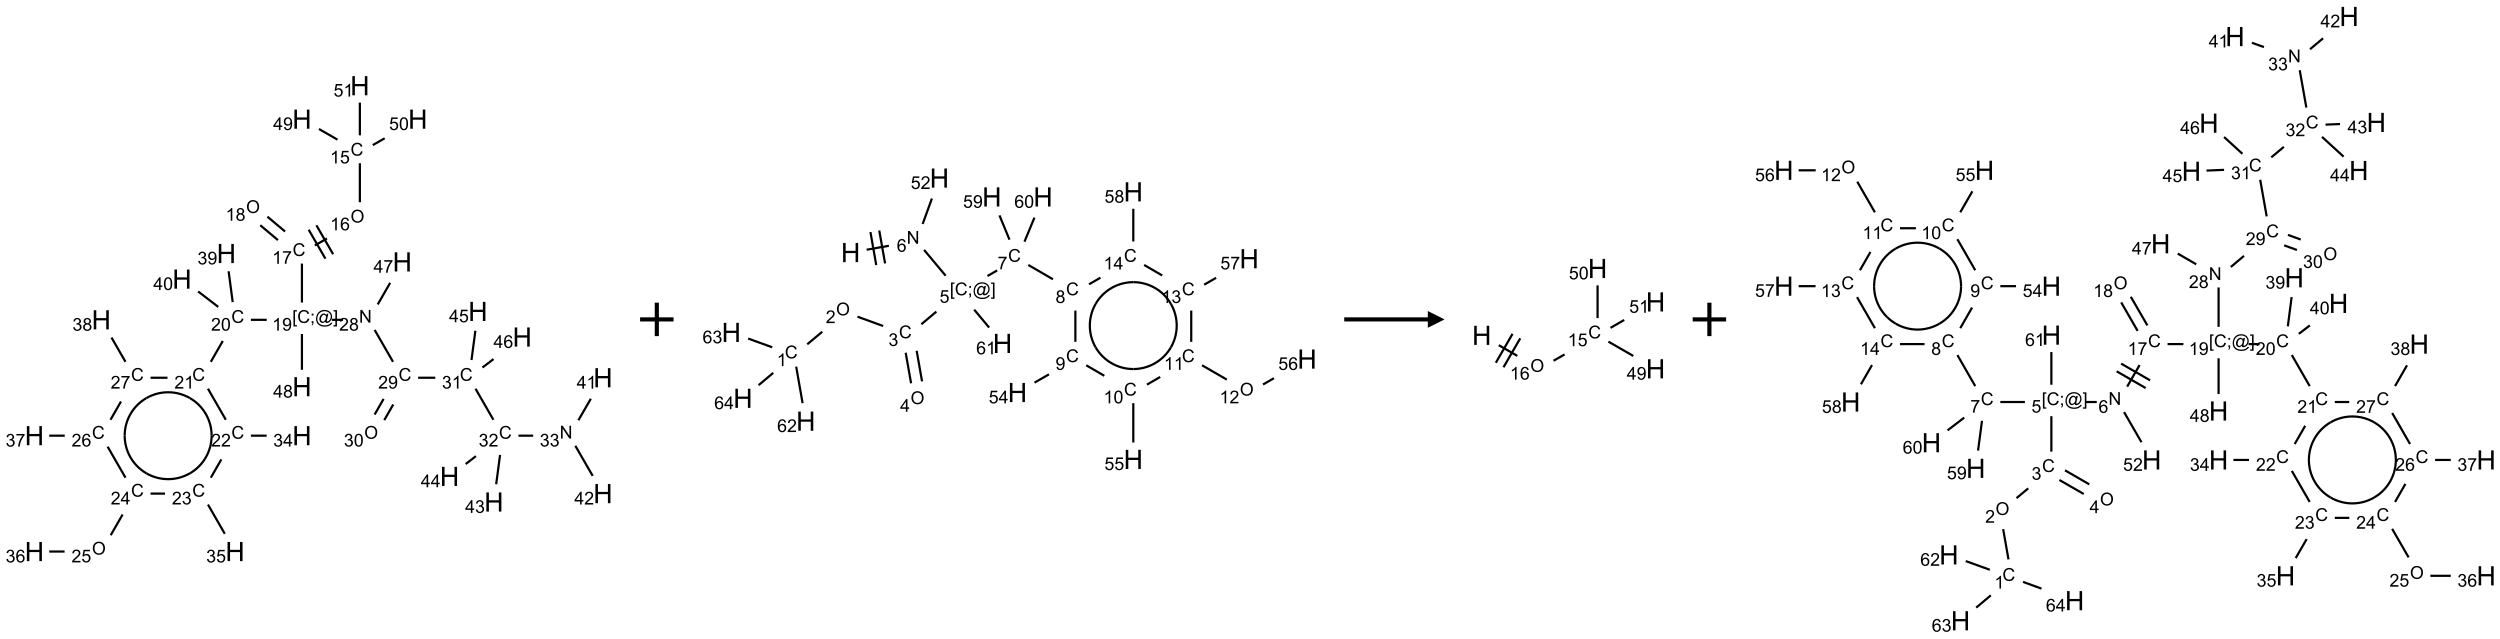 <?xml version="1.0" encoding="UTF-8"?>
<svg xmlns="http://www.w3.org/2000/svg" xmlns:xlink="http://www.w3.org/1999/xlink" width="1495" height="382" viewBox="0 0 1495 382">
<defs>
<g>
<g id="glyph-0-0">
<path d="M 1.332 0 L 1.332 -6.668 L 6.668 -6.668 L 6.668 0 Z M 1.5 -0.168 L 6.5 -0.168 L 6.5 -6.5 L 1.5 -6.5 Z M 1.5 -0.168 "/>
</g>
<g id="glyph-0-1">
<path d="M 6.27 -2.676 L 7.281 -2.422 C 7.07 -1.594 6.688 -0.961 6.137 -0.523 C 5.586 -0.086 4.914 0.129 4.121 0.129 C 3.297 0.129 2.629 -0.039 2.113 -0.371 C 1.598 -0.707 1.203 -1.191 0.934 -1.828 C 0.664 -2.465 0.531 -3.145 0.531 -3.875 C 0.531 -4.672 0.684 -5.363 0.988 -5.957 C 1.293 -6.547 1.723 -6.996 2.285 -7.305 C 2.844 -7.613 3.461 -7.766 4.137 -7.766 C 4.898 -7.766 5.543 -7.57 6.062 -7.184 C 6.582 -6.793 6.945 -6.246 7.152 -5.543 L 6.156 -5.309 C 5.98 -5.863 5.723 -6.266 5.387 -6.52 C 5.051 -6.773 4.625 -6.902 4.113 -6.902 C 3.527 -6.902 3.039 -6.762 2.645 -6.48 C 2.25 -6.199 1.973 -5.82 1.812 -5.348 C 1.652 -4.871 1.574 -4.383 1.574 -3.879 C 1.574 -3.23 1.668 -2.664 1.855 -2.18 C 2.047 -1.695 2.34 -1.332 2.738 -1.094 C 3.137 -0.855 3.57 -0.734 4.035 -0.734 C 4.602 -0.734 5.082 -0.898 5.473 -1.223 C 5.867 -1.551 6.133 -2.035 6.27 -2.676 Z M 6.27 -2.676 "/>
</g>
<g id="glyph-0-2">
<path d="M 3.973 0 L 3.035 0 L 3.035 -5.973 C 2.809 -5.758 2.516 -5.543 2.148 -5.328 C 1.781 -5.113 1.453 -4.953 1.16 -4.844 L 1.16 -5.75 C 1.684 -5.996 2.145 -6.297 2.535 -6.645 C 2.93 -6.996 3.207 -7.336 3.371 -7.668 L 3.973 -7.668 Z M 3.973 0 "/>
</g>
<g id="glyph-0-3">
<path d="M 0.441 -2 L 1.426 -2.082 C 1.5 -1.605 1.668 -1.242 1.934 -1.004 C 2.199 -0.762 2.52 -0.641 2.895 -0.641 C 3.348 -0.641 3.73 -0.812 4.043 -1.152 C 4.355 -1.492 4.512 -1.941 4.512 -2.504 C 4.512 -3.039 4.359 -3.461 4.059 -3.77 C 3.758 -4.078 3.367 -4.234 2.879 -4.234 C 2.578 -4.234 2.305 -4.164 2.062 -4.027 C 1.82 -3.891 1.629 -3.715 1.488 -3.496 L 0.609 -3.609 L 1.348 -7.531 L 5.145 -7.531 L 5.145 -6.637 L 2.098 -6.637 L 1.688 -4.582 C 2.145 -4.902 2.625 -5.062 3.129 -5.062 C 3.797 -5.062 4.359 -4.832 4.816 -4.371 C 5.277 -3.91 5.504 -3.312 5.504 -2.59 C 5.504 -1.898 5.305 -1.301 4.902 -0.797 C 4.41 -0.18 3.742 0.129 2.895 0.129 C 2.199 0.129 1.633 -0.062 1.195 -0.453 C 0.758 -0.844 0.504 -1.359 0.441 -2 Z M 0.441 -2 "/>
</g>
<g id="glyph-0-4">
<path d="M 0.516 -3.719 C 0.516 -4.984 0.855 -5.977 1.535 -6.695 C 2.215 -7.414 3.094 -7.77 4.172 -7.77 C 4.875 -7.77 5.512 -7.602 6.078 -7.266 C 6.645 -6.93 7.074 -6.461 7.371 -5.855 C 7.668 -5.254 7.816 -4.57 7.816 -3.809 C 7.816 -3.035 7.66 -2.34 7.348 -1.73 C 7.035 -1.117 6.594 -0.656 6.02 -0.34 C 5.449 -0.027 4.828 0.129 4.168 0.129 C 3.449 0.129 2.805 -0.043 2.238 -0.391 C 1.672 -0.738 1.246 -1.211 0.953 -1.812 C 0.66 -2.414 0.516 -3.047 0.516 -3.719 Z M 1.559 -3.703 C 1.559 -2.781 1.805 -2.059 2.301 -1.527 C 2.793 -1 3.414 -0.734 4.16 -0.734 C 4.922 -0.734 5.547 -1 6.039 -1.535 C 6.531 -2.07 6.777 -2.828 6.777 -3.812 C 6.777 -4.434 6.672 -4.977 6.461 -5.441 C 6.25 -5.902 5.945 -6.262 5.539 -6.52 C 5.133 -6.773 4.68 -6.902 4.176 -6.902 C 3.461 -6.902 2.848 -6.656 2.332 -6.164 C 1.816 -5.672 1.559 -4.852 1.559 -3.703 Z M 1.559 -3.703 "/>
</g>
<g id="glyph-0-5">
<path d="M 5.309 -5.766 L 4.375 -5.691 C 4.293 -6.059 4.172 -6.328 4.02 -6.496 C 3.766 -6.762 3.453 -6.895 3.082 -6.895 C 2.785 -6.895 2.523 -6.812 2.297 -6.645 C 2 -6.43 1.77 -6.117 1.598 -5.703 C 1.43 -5.289 1.34 -4.703 1.332 -3.938 C 1.559 -4.281 1.836 -4.535 2.16 -4.703 C 2.488 -4.871 2.828 -4.953 3.188 -4.953 C 3.812 -4.953 4.344 -4.723 4.785 -4.262 C 5.223 -3.801 5.441 -3.207 5.441 -2.48 C 5.441 -2 5.34 -1.555 5.133 -1.145 C 4.926 -0.73 4.641 -0.418 4.281 -0.199 C 3.922 0.02 3.512 0.129 3.051 0.129 C 2.27 0.129 1.633 -0.156 1.141 -0.73 C 0.648 -1.305 0.402 -2.254 0.402 -3.574 C 0.402 -5.051 0.672 -6.121 1.219 -6.793 C 1.695 -7.375 2.336 -7.668 3.141 -7.668 C 3.742 -7.668 4.234 -7.5 4.617 -7.16 C 5 -6.824 5.23 -6.359 5.309 -5.766 Z M 1.48 -2.473 C 1.48 -2.152 1.547 -1.844 1.684 -1.547 C 1.82 -1.25 2.016 -1.027 2.262 -0.871 C 2.508 -0.719 2.766 -0.641 3.035 -0.641 C 3.434 -0.641 3.773 -0.801 4.059 -1.121 C 4.344 -1.441 4.484 -1.875 4.484 -2.422 C 4.484 -2.949 4.344 -3.367 4.062 -3.668 C 3.781 -3.973 3.426 -4.125 3 -4.125 C 2.578 -4.125 2.219 -3.973 1.922 -3.668 C 1.625 -3.363 1.48 -2.969 1.48 -2.473 Z M 1.48 -2.473 "/>
</g>
<g id="glyph-0-6">
<path d="M 0.504 -6.637 L 0.504 -7.535 L 5.449 -7.535 L 5.449 -6.809 C 4.961 -6.289 4.48 -5.602 4.004 -4.746 C 3.527 -3.887 3.156 -3.004 2.895 -2.098 C 2.707 -1.461 2.59 -0.762 2.535 0 L 1.574 0 C 1.582 -0.602 1.703 -1.328 1.926 -2.176 C 2.152 -3.027 2.477 -3.848 2.898 -4.637 C 3.32 -5.426 3.77 -6.094 4.246 -6.637 Z M 0.504 -6.637 "/>
</g>
<g id="glyph-0-7">
<path d="M 1.887 -4.141 C 1.496 -4.281 1.207 -4.484 1.02 -4.75 C 0.832 -5.016 0.738 -5.328 0.738 -5.699 C 0.738 -6.254 0.938 -6.719 1.34 -7.098 C 1.738 -7.477 2.27 -7.668 2.934 -7.668 C 3.598 -7.668 4.137 -7.473 4.543 -7.086 C 4.949 -6.699 5.152 -6.227 5.152 -5.672 C 5.152 -5.316 5.059 -5.008 4.871 -4.746 C 4.688 -4.484 4.406 -4.281 4.027 -4.141 C 4.496 -3.988 4.852 -3.742 5.098 -3.402 C 5.34 -3.062 5.465 -2.656 5.465 -2.184 C 5.465 -1.531 5.234 -0.98 4.77 -0.535 C 4.309 -0.09 3.703 0.129 2.949 0.129 C 2.195 0.129 1.586 -0.094 1.125 -0.539 C 0.664 -0.984 0.434 -1.543 0.434 -2.207 C 0.434 -2.703 0.559 -3.121 0.809 -3.457 C 1.062 -3.793 1.422 -4.02 1.887 -4.141 Z M 1.699 -5.73 C 1.699 -5.367 1.812 -5.074 2.047 -4.844 C 2.281 -4.613 2.582 -4.5 2.953 -4.5 C 3.312 -4.5 3.609 -4.613 3.84 -4.84 C 4.07 -5.066 4.188 -5.348 4.188 -5.676 C 4.188 -6.02 4.07 -6.309 3.832 -6.543 C 3.594 -6.777 3.297 -6.895 2.941 -6.895 C 2.586 -6.895 2.289 -6.781 2.051 -6.551 C 1.816 -6.324 1.699 -6.047 1.699 -5.73 Z M 1.395 -2.203 C 1.395 -1.938 1.461 -1.676 1.586 -1.426 C 1.711 -1.176 1.902 -0.984 2.152 -0.848 C 2.402 -0.711 2.672 -0.641 2.957 -0.641 C 3.406 -0.641 3.777 -0.785 4.066 -1.074 C 4.359 -1.363 4.504 -1.727 4.504 -2.172 C 4.504 -2.625 4.355 -2.996 4.055 -3.293 C 3.754 -3.586 3.379 -3.734 2.926 -3.734 C 2.484 -3.734 2.121 -3.59 1.832 -3.297 C 1.543 -3.004 1.395 -2.641 1.395 -2.203 Z M 1.395 -2.203 "/>
</g>
<g id="glyph-0-8">
<path d="M 0.723 2.121 L 0.723 -7.637 L 2.793 -7.637 L 2.793 -6.859 L 1.66 -6.859 L 1.66 1.344 L 2.793 1.344 L 2.793 2.121 Z M 0.723 2.121 "/>
</g>
<g id="glyph-0-9">
<path d="M 0.949 -4.465 L 0.949 -5.531 L 2.016 -5.531 L 2.016 -4.465 Z M 0.949 0 L 0.949 -1.066 L 2.016 -1.066 L 2.016 0 C 2.016 0.391 1.945 0.711 1.809 0.949 C 1.668 1.191 1.449 1.379 1.145 1.512 L 0.887 1.109 C 1.082 1.023 1.23 0.895 1.324 0.727 C 1.418 0.559 1.469 0.316 1.48 0 Z M 0.949 0 "/>
</g>
<g id="glyph-0-10">
<path d="M 6.047 -0.848 C 5.82 -0.59 5.57 -0.379 5.289 -0.223 C 5.008 -0.062 4.73 0.016 4.449 0.016 C 4.141 0.016 3.84 -0.074 3.547 -0.254 C 3.254 -0.434 3.02 -0.715 2.836 -1.09 C 2.652 -1.465 2.562 -1.875 2.562 -2.324 C 2.562 -2.875 2.703 -3.43 2.988 -3.98 C 3.27 -4.535 3.621 -4.953 4.043 -5.23 C 4.461 -5.508 4.871 -5.645 5.266 -5.645 C 5.566 -5.645 5.855 -5.566 6.129 -5.41 C 6.402 -5.25 6.641 -5.012 6.84 -4.688 L 7.016 -5.496 L 7.949 -5.496 L 7.199 -2 C 7.094 -1.516 7.043 -1.246 7.043 -1.191 C 7.043 -1.098 7.078 -1.02 7.148 -0.949 C 7.219 -0.883 7.305 -0.848 7.406 -0.848 C 7.59 -0.848 7.832 -0.953 8.129 -1.168 C 8.527 -1.445 8.84 -1.816 9.07 -2.285 C 9.301 -2.75 9.418 -3.234 9.418 -3.73 C 9.418 -4.309 9.27 -4.852 8.973 -5.355 C 8.676 -5.859 8.23 -6.262 7.645 -6.562 C 7.055 -6.863 6.406 -7.016 5.691 -7.016 C 4.879 -7.016 4.137 -6.824 3.465 -6.445 C 2.793 -6.066 2.273 -5.52 1.902 -4.809 C 1.535 -4.098 1.348 -3.34 1.348 -2.527 C 1.348 -1.676 1.535 -0.941 1.902 -0.328 C 2.273 0.285 2.809 0.742 3.508 1.035 C 4.207 1.328 4.984 1.473 5.832 1.473 C 6.742 1.473 7.504 1.32 8.121 1.016 C 8.734 0.711 9.195 0.34 9.5 -0.098 L 10.441 -0.098 C 10.266 0.266 9.961 0.637 9.531 1.016 C 9.102 1.395 8.59 1.695 7.996 1.914 C 7.402 2.133 6.688 2.246 5.848 2.246 C 5.078 2.246 4.367 2.145 3.715 1.949 C 3.066 1.75 2.512 1.453 2.051 1.055 C 1.594 0.656 1.25 0.199 1.016 -0.316 C 0.723 -0.973 0.578 -1.684 0.578 -2.441 C 0.578 -3.289 0.75 -4.098 1.098 -4.863 C 1.523 -5.805 2.125 -6.527 2.902 -7.027 C 3.684 -7.527 4.629 -7.777 5.738 -7.777 C 6.602 -7.777 7.375 -7.602 8.059 -7.246 C 8.746 -6.895 9.285 -6.371 9.684 -5.672 C 10.02 -5.07 10.188 -4.418 10.188 -3.715 C 10.188 -2.707 9.832 -1.812 9.125 -1.031 C 8.492 -0.328 7.801 0.02 7.051 0.02 C 6.812 0.02 6.617 -0.016 6.473 -0.09 C 6.324 -0.16 6.215 -0.266 6.145 -0.402 C 6.102 -0.488 6.066 -0.637 6.047 -0.848 Z M 3.527 -2.262 C 3.527 -1.785 3.641 -1.414 3.863 -1.152 C 4.09 -0.887 4.348 -0.754 4.641 -0.754 C 4.836 -0.754 5.039 -0.812 5.254 -0.93 C 5.469 -1.047 5.676 -1.219 5.871 -1.449 C 6.066 -1.676 6.23 -1.969 6.355 -2.32 C 6.48 -2.672 6.543 -3.027 6.543 -3.379 C 6.543 -3.852 6.426 -4.219 6.191 -4.48 C 5.957 -4.738 5.672 -4.871 5.332 -4.871 C 5.109 -4.871 4.902 -4.812 4.707 -4.699 C 4.512 -4.586 4.32 -4.406 4.137 -4.156 C 3.953 -3.906 3.805 -3.602 3.691 -3.246 C 3.582 -2.887 3.527 -2.559 3.527 -2.262 Z M 3.527 -2.262 "/>
</g>
<g id="glyph-0-11">
<path d="M 2.27 2.121 L 0.203 2.121 L 0.203 1.344 L 1.332 1.344 L 1.332 -6.859 L 0.203 -6.859 L 0.203 -7.637 L 2.27 -7.637 Z M 2.27 2.121 "/>
</g>
<g id="glyph-0-12">
<path d="M 0.582 -1.766 L 1.484 -1.848 C 1.562 -1.426 1.707 -1.117 1.922 -0.926 C 2.137 -0.734 2.414 -0.641 2.75 -0.641 C 3.039 -0.641 3.289 -0.707 3.508 -0.84 C 3.727 -0.973 3.902 -1.148 4.043 -1.367 C 4.18 -1.586 4.297 -1.887 4.391 -2.262 C 4.484 -2.637 4.531 -3.016 4.531 -3.406 C 4.531 -3.449 4.531 -3.512 4.527 -3.594 C 4.34 -3.297 4.082 -3.055 3.758 -2.867 C 3.434 -2.68 3.082 -2.59 2.703 -2.59 C 2.07 -2.59 1.535 -2.816 1.098 -3.277 C 0.66 -3.734 0.441 -4.34 0.441 -5.09 C 0.441 -5.863 0.672 -6.484 1.129 -6.957 C 1.586 -7.43 2.156 -7.668 2.844 -7.668 C 3.34 -7.668 3.793 -7.531 4.207 -7.266 C 4.617 -7 4.93 -6.617 5.145 -6.121 C 5.355 -5.629 5.465 -4.91 5.465 -3.973 C 5.465 -2.996 5.359 -2.223 5.145 -1.645 C 4.934 -1.066 4.617 -0.625 4.199 -0.324 C 3.781 -0.02 3.293 0.129 2.73 0.129 C 2.133 0.129 1.645 -0.035 1.266 -0.367 C 0.887 -0.699 0.66 -1.164 0.582 -1.766 Z M 4.422 -5.137 C 4.422 -5.676 4.277 -6.102 3.992 -6.418 C 3.707 -6.734 3.359 -6.891 2.957 -6.891 C 2.543 -6.891 2.18 -6.719 1.871 -6.379 C 1.562 -6.039 1.406 -5.598 1.406 -5.059 C 1.406 -4.57 1.555 -4.176 1.848 -3.871 C 2.141 -3.566 2.5 -3.418 2.934 -3.418 C 3.367 -3.418 3.723 -3.57 4.004 -3.871 C 4.281 -4.176 4.422 -4.598 4.422 -5.137 Z M 4.422 -5.137 "/>
</g>
<g id="glyph-0-13">
<path d="M 5.371 -0.902 L 5.371 0 L 0.324 0 C 0.316 -0.227 0.352 -0.441 0.434 -0.652 C 0.562 -0.996 0.766 -1.332 1.051 -1.668 C 1.332 -2 1.742 -2.387 2.277 -2.824 C 3.105 -3.504 3.668 -4.043 3.957 -4.441 C 4.25 -4.84 4.395 -5.215 4.395 -5.566 C 4.395 -5.938 4.262 -6.254 3.996 -6.508 C 3.73 -6.762 3.387 -6.891 2.957 -6.891 C 2.508 -6.891 2.145 -6.754 1.875 -6.484 C 1.605 -6.215 1.469 -5.84 1.465 -5.359 L 0.5 -5.457 C 0.566 -6.176 0.812 -6.727 1.246 -7.102 C 1.676 -7.477 2.254 -7.668 2.98 -7.668 C 3.711 -7.668 4.293 -7.465 4.719 -7.059 C 5.145 -6.652 5.359 -6.148 5.359 -5.547 C 5.359 -5.242 5.297 -4.941 5.172 -4.645 C 5.047 -4.352 4.84 -4.039 4.551 -3.715 C 4.262 -3.387 3.777 -2.938 3.105 -2.371 C 2.543 -1.898 2.18 -1.578 2.02 -1.41 C 1.859 -1.242 1.73 -1.07 1.625 -0.902 Z M 5.371 -0.902 "/>
</g>
<g id="glyph-0-14">
<path d="M 0.441 -3.766 C 0.441 -4.668 0.535 -5.395 0.723 -5.945 C 0.906 -6.496 1.184 -6.922 1.551 -7.219 C 1.918 -7.516 2.375 -7.668 2.934 -7.668 C 3.344 -7.668 3.703 -7.586 4.012 -7.418 C 4.32 -7.254 4.574 -7.016 4.777 -6.707 C 4.977 -6.395 5.137 -6.016 5.25 -5.57 C 5.363 -5.125 5.422 -4.523 5.422 -3.766 C 5.422 -2.871 5.328 -2.148 5.145 -1.598 C 4.961 -1.047 4.688 -0.621 4.32 -0.32 C 3.953 -0.02 3.492 0.129 2.934 0.129 C 2.195 0.129 1.617 -0.133 1.199 -0.66 C 0.695 -1.297 0.441 -2.332 0.441 -3.766 Z M 1.406 -3.766 C 1.406 -2.512 1.555 -1.68 1.848 -1.262 C 2.141 -0.848 2.5 -0.641 2.934 -0.641 C 3.363 -0.641 3.727 -0.848 4.02 -1.266 C 4.312 -1.684 4.457 -2.516 4.457 -3.766 C 4.457 -5.023 4.312 -5.859 4.02 -6.27 C 3.727 -6.684 3.359 -6.891 2.922 -6.891 C 2.492 -6.891 2.148 -6.707 1.891 -6.344 C 1.566 -5.879 1.406 -5.02 1.406 -3.766 Z M 1.406 -3.766 "/>
</g>
<g id="glyph-0-15">
<path d="M 0.449 -2.016 L 1.387 -2.141 C 1.492 -1.609 1.676 -1.227 1.934 -0.992 C 2.191 -0.758 2.508 -0.641 2.879 -0.641 C 3.32 -0.641 3.695 -0.793 3.996 -1.098 C 4.301 -1.402 4.453 -1.781 4.453 -2.234 C 4.453 -2.664 4.312 -3.02 4.031 -3.301 C 3.75 -3.578 3.391 -3.719 2.957 -3.719 C 2.781 -3.719 2.562 -3.684 2.297 -3.613 L 2.402 -4.438 C 2.465 -4.43 2.516 -4.426 2.551 -4.426 C 2.949 -4.426 3.312 -4.531 3.629 -4.738 C 3.949 -4.949 4.109 -5.27 4.109 -5.703 C 4.109 -6.047 3.992 -6.332 3.762 -6.559 C 3.527 -6.785 3.227 -6.895 2.859 -6.895 C 2.496 -6.895 2.191 -6.781 1.949 -6.551 C 1.707 -6.324 1.547 -5.98 1.48 -5.52 L 0.543 -5.688 C 0.656 -6.316 0.918 -6.805 1.324 -7.148 C 1.73 -7.492 2.234 -7.668 2.84 -7.668 C 3.254 -7.668 3.641 -7.578 3.988 -7.398 C 4.34 -7.219 4.609 -6.977 4.793 -6.668 C 4.98 -6.359 5.074 -6.031 5.074 -5.684 C 5.074 -5.352 4.984 -5.051 4.809 -4.781 C 4.629 -4.512 4.367 -4.297 4.02 -4.137 C 4.473 -4.031 4.824 -3.816 5.074 -3.488 C 5.324 -3.16 5.449 -2.75 5.449 -2.254 C 5.449 -1.59 5.203 -1.023 4.719 -0.559 C 4.234 -0.098 3.617 0.137 2.875 0.137 C 2.203 0.137 1.648 -0.062 1.207 -0.465 C 0.762 -0.863 0.512 -1.379 0.449 -2.016 Z M 0.449 -2.016 "/>
</g>
<g id="glyph-0-16">
<path d="M 3.449 0 L 3.449 -1.828 L 0.137 -1.828 L 0.137 -2.688 L 3.621 -7.637 L 4.387 -7.637 L 4.387 -2.688 L 5.418 -2.688 L 5.418 -1.828 L 4.387 -1.828 L 4.387 0 Z M 3.449 -2.688 L 3.449 -6.129 L 1.059 -2.688 Z M 3.449 -2.688 "/>
</g>
<g id="glyph-0-17">
<path d="M 0.812 0 L 0.812 -7.637 L 1.848 -7.637 L 5.859 -1.641 L 5.859 -7.637 L 6.828 -7.637 L 6.828 0 L 5.793 0 L 1.781 -6 L 1.781 0 Z M 0.812 0 "/>
</g>
<g id="glyph-1-0">
<path d="M 2 0 L 2 -10 L 10 -10 L 10 0 Z M 2.25 -0.25 L 9.75 -0.25 L 9.75 -9.75 L 2.25 -9.75 Z M 2.25 -0.25 "/>
</g>
<g id="glyph-1-1">
<path d="M 1.281 0 L 1.281 -11.453 L 2.797 -11.453 L 2.797 -6.75 L 8.75 -6.75 L 8.75 -11.453 L 10.266 -11.453 L 10.266 0 L 8.75 0 L 8.75 -5.398 L 2.797 -5.398 L 2.797 0 Z M 1.281 0 "/>
</g>
</g>
</defs>
<path fill="none" stroke-width="0.033" stroke-linecap="butt" stroke-linejoin="miter" stroke="rgb(0%, 0%, 0%)" stroke-opacity="1" stroke-miterlimit="10" d="M 4.866 1.159 L 4.866 1.742 " transform="matrix(40, 0, 0, 40, 20.555, 51.254)"/>
<path fill="none" stroke-width="0.033" stroke-linecap="butt" stroke-linejoin="miter" stroke="rgb(0%, 0%, 0%)" stroke-opacity="1" stroke-miterlimit="10" d="M 4.374 2.284 L 4.193 2.388 " transform="matrix(40, 0, 0, 40, 20.555, 51.254)"/>
<path fill="none" stroke-width="0.033" stroke-linecap="butt" stroke-linejoin="miter" stroke="rgb(0%, 0%, 0%)" stroke-opacity="1" stroke-miterlimit="10" d="M 4.101 2.153 L 4.351 2.586 " transform="matrix(40, 0, 0, 40, 20.555, 51.254)"/>
<path fill="none" stroke-width="0.033" stroke-linecap="butt" stroke-linejoin="miter" stroke="rgb(0%, 0%, 0%)" stroke-opacity="1" stroke-miterlimit="10" d="M 4.216 2.086 L 4.466 2.519 " transform="matrix(40, 0, 0, 40, 20.555, 51.254)"/>
<path fill="none" stroke-width="0.033" stroke-linecap="butt" stroke-linejoin="miter" stroke="rgb(0%, 0%, 0%)" stroke-opacity="1" stroke-miterlimit="10" d="M 3.748 2.18 L 3.484 1.958 " transform="matrix(40, 0, 0, 40, 20.555, 51.254)"/>
<path fill="none" stroke-width="0.033" stroke-linecap="butt" stroke-linejoin="miter" stroke="rgb(0%, 0%, 0%)" stroke-opacity="1" stroke-miterlimit="10" d="M 3.641 2.308 L 3.377 2.086 " transform="matrix(40, 0, 0, 40, 20.555, 51.254)"/>
<path fill="none" stroke-width="0.033" stroke-linecap="butt" stroke-linejoin="miter" stroke="rgb(0%, 0%, 0%)" stroke-opacity="1" stroke-miterlimit="10" d="M 4 2.659 L 4 3.242 " transform="matrix(40, 0, 0, 40, 20.555, 51.254)"/>
<path fill="none" stroke-width="0.033" stroke-linecap="butt" stroke-linejoin="miter" stroke="rgb(0%, 0%, 0%)" stroke-opacity="1" stroke-miterlimit="10" d="M 3.474 3.5 L 3.237 3.5 " transform="matrix(40, 0, 0, 40, 20.555, 51.254)"/>
<path fill="none" stroke-width="0.033" stroke-linecap="butt" stroke-linejoin="miter" stroke="rgb(0%, 0%, 0%)" stroke-opacity="1" stroke-miterlimit="10" d="M 2.817 3.816 L 2.638 4.128 " transform="matrix(40, 0, 0, 40, 20.555, 51.254)"/>
<path fill="none" stroke-width="0.033" stroke-linecap="butt" stroke-linejoin="miter" stroke="rgb(0%, 0%, 0%)" stroke-opacity="1" stroke-miterlimit="10" d="M 2.595 4.53 L 2.862 4.994 " transform="matrix(40, 0, 0, 40, 20.555, 51.254)"/>
<path fill="none" stroke-width="0.033" stroke-linecap="butt" stroke-linejoin="miter" stroke="rgb(0%, 0%, 0%)" stroke-opacity="1" stroke-miterlimit="10" d="M 3.237 5.232 L 3.472 5.232 " transform="matrix(40, 0, 0, 40, 20.555, 51.254)"/>
<path fill="none" stroke-width="0.033" stroke-linecap="butt" stroke-linejoin="miter" stroke="rgb(0%, 0%, 0%)" stroke-opacity="1" stroke-miterlimit="10" d="M 2.795 5.587 L 2.638 5.86 " transform="matrix(40, 0, 0, 40, 20.555, 51.254)"/>
<path fill="none" stroke-width="0.033" stroke-linecap="butt" stroke-linejoin="miter" stroke="rgb(0%, 0%, 0%)" stroke-opacity="1" stroke-miterlimit="10" d="M 2.595 6.262 L 2.847 6.699 " transform="matrix(40, 0, 0, 40, 20.555, 51.254)"/>
<path fill="none" stroke-width="0.033" stroke-linecap="butt" stroke-linejoin="miter" stroke="rgb(0%, 0%, 0%)" stroke-opacity="1" stroke-miterlimit="10" d="M 1.953 6.098 L 1.737 6.098 " transform="matrix(40, 0, 0, 40, 20.555, 51.254)"/>
<path fill="none" stroke-width="0.033" stroke-linecap="butt" stroke-linejoin="miter" stroke="rgb(0%, 0%, 0%)" stroke-opacity="1" stroke-miterlimit="10" d="M 1.319 6.411 L 1.141 6.72 " transform="matrix(40, 0, 0, 40, 20.555, 51.254)"/>
<path fill="none" stroke-width="0.033" stroke-linecap="butt" stroke-linejoin="miter" stroke="rgb(0%, 0%, 0%)" stroke-opacity="1" stroke-miterlimit="10" d="M 0.452 6.964 L 0.222 6.964 " transform="matrix(40, 0, 0, 40, 20.555, 51.254)"/>
<path fill="none" stroke-width="0.033" stroke-linecap="butt" stroke-linejoin="miter" stroke="rgb(0%, 0%, 0%)" stroke-opacity="1" stroke-miterlimit="10" d="M 1.362 5.86 L 1.095 5.396 " transform="matrix(40, 0, 0, 40, 20.555, 51.254)"/>
<path fill="none" stroke-width="0.033" stroke-linecap="butt" stroke-linejoin="miter" stroke="rgb(0%, 0%, 0%)" stroke-opacity="1" stroke-miterlimit="10" d="M 0.454 5.232 L 0.222 5.232 " transform="matrix(40, 0, 0, 40, 20.555, 51.254)"/>
<path fill="none" stroke-width="0.033" stroke-linecap="butt" stroke-linejoin="miter" stroke="rgb(0%, 0%, 0%)" stroke-opacity="1" stroke-miterlimit="10" d="M 1.138 4.994 L 1.295 4.721 " transform="matrix(40, 0, 0, 40, 20.555, 51.254)"/>
<path fill="none" stroke-width="0.033" stroke-linecap="butt" stroke-linejoin="miter" stroke="rgb(0%, 0%, 0%)" stroke-opacity="1" stroke-miterlimit="10" d="M 1.737 4.366 L 1.99 4.366 " transform="matrix(40, 0, 0, 40, 20.555, 51.254)"/>
<path fill="none" stroke-width="0.033" stroke-linecap="butt" stroke-linejoin="miter" stroke="rgb(0%, 0%, 0%)" stroke-opacity="1" stroke-miterlimit="10" d="M 1.362 4.128 L 1.153 3.765 " transform="matrix(40, 0, 0, 40, 20.555, 51.254)"/>
<path fill="none" stroke-width="0.033" stroke-linecap="butt" stroke-linejoin="miter" stroke="rgb(0%, 0%, 0%)" stroke-opacity="1" stroke-miterlimit="10" d="M 2.965 3.235 L 2.904 2.774 " transform="matrix(40, 0, 0, 40, 20.555, 51.254)"/>
<path fill="none" stroke-width="0.033" stroke-linecap="butt" stroke-linejoin="miter" stroke="rgb(0%, 0%, 0%)" stroke-opacity="1" stroke-miterlimit="10" d="M 2.749 3.307 L 2.448 3.076 " transform="matrix(40, 0, 0, 40, 20.555, 51.254)"/>
<path fill="none" stroke-width="0.033" stroke-linecap="butt" stroke-linejoin="miter" stroke="rgb(0%, 0%, 0%)" stroke-opacity="1" stroke-miterlimit="10" d="M 4.447 3.5 L 4.614 3.5 " transform="matrix(40, 0, 0, 40, 20.555, 51.254)"/>
<path fill="none" stroke-width="0.033" stroke-linecap="butt" stroke-linejoin="miter" stroke="rgb(0%, 0%, 0%)" stroke-opacity="1" stroke-miterlimit="10" d="M 5.087 3.651 L 5.362 4.128 " transform="matrix(40, 0, 0, 40, 20.555, 51.254)"/>
<path fill="none" stroke-width="0.033" stroke-linecap="butt" stroke-linejoin="miter" stroke="rgb(0%, 0%, 0%)" stroke-opacity="1" stroke-miterlimit="10" d="M 5.221 4.682 L 5.087 4.916 " transform="matrix(40, 0, 0, 40, 20.555, 51.254)"/>
<path fill="none" stroke-width="0.033" stroke-linecap="butt" stroke-linejoin="miter" stroke="rgb(0%, 0%, 0%)" stroke-opacity="1" stroke-miterlimit="10" d="M 5.365 4.766 L 5.231 4.999 " transform="matrix(40, 0, 0, 40, 20.555, 51.254)"/>
<path fill="none" stroke-width="0.033" stroke-linecap="butt" stroke-linejoin="miter" stroke="rgb(0%, 0%, 0%)" stroke-opacity="1" stroke-miterlimit="10" d="M 5.737 4.366 L 5.994 4.366 " transform="matrix(40, 0, 0, 40, 20.555, 51.254)"/>
<path fill="none" stroke-width="0.033" stroke-linecap="butt" stroke-linejoin="miter" stroke="rgb(0%, 0%, 0%)" stroke-opacity="1" stroke-miterlimit="10" d="M 6.595 4.53 L 6.862 4.994 " transform="matrix(40, 0, 0, 40, 20.555, 51.254)"/>
<path fill="none" stroke-width="0.033" stroke-linecap="butt" stroke-linejoin="miter" stroke="rgb(0%, 0%, 0%)" stroke-opacity="1" stroke-miterlimit="10" d="M 7.237 5.232 L 7.457 5.232 " transform="matrix(40, 0, 0, 40, 20.555, 51.254)"/>
<path fill="none" stroke-width="0.033" stroke-linecap="butt" stroke-linejoin="miter" stroke="rgb(0%, 0%, 0%)" stroke-opacity="1" stroke-miterlimit="10" d="M 8.133 5.002 L 8.319 4.68 " transform="matrix(40, 0, 0, 40, 20.555, 51.254)"/>
<path fill="none" stroke-width="0.033" stroke-linecap="butt" stroke-linejoin="miter" stroke="rgb(0%, 0%, 0%)" stroke-opacity="1" stroke-miterlimit="10" d="M 8.087 5.383 L 8.347 5.833 " transform="matrix(40, 0, 0, 40, 20.555, 51.254)"/>
<path fill="none" stroke-width="0.033" stroke-linecap="butt" stroke-linejoin="miter" stroke="rgb(0%, 0%, 0%)" stroke-opacity="1" stroke-miterlimit="10" d="M 6.962 5.52 L 6.904 5.958 " transform="matrix(40, 0, 0, 40, 20.555, 51.254)"/>
<path fill="none" stroke-width="0.033" stroke-linecap="butt" stroke-linejoin="miter" stroke="rgb(0%, 0%, 0%)" stroke-opacity="1" stroke-miterlimit="10" d="M 6.601 5.538 L 6.448 5.656 " transform="matrix(40, 0, 0, 40, 20.555, 51.254)"/>
<path fill="none" stroke-width="0.033" stroke-linecap="butt" stroke-linejoin="miter" stroke="rgb(0%, 0%, 0%)" stroke-opacity="1" stroke-miterlimit="10" d="M 6.535 4.101 L 6.593 3.663 " transform="matrix(40, 0, 0, 40, 20.555, 51.254)"/>
<path fill="none" stroke-width="0.033" stroke-linecap="butt" stroke-linejoin="miter" stroke="rgb(0%, 0%, 0%)" stroke-opacity="1" stroke-miterlimit="10" d="M 6.699 4.213 L 6.864 4.087 " transform="matrix(40, 0, 0, 40, 20.555, 51.254)"/>
<path fill="none" stroke-width="0.033" stroke-linecap="butt" stroke-linejoin="miter" stroke="rgb(0%, 0%, 0%)" stroke-opacity="1" stroke-miterlimit="10" d="M 5.133 3.27 L 5.319 2.947 " transform="matrix(40, 0, 0, 40, 20.555, 51.254)"/>
<path fill="none" stroke-width="0.033" stroke-linecap="butt" stroke-linejoin="miter" stroke="rgb(0%, 0%, 0%)" stroke-opacity="1" stroke-miterlimit="10" d="M 4 3.712 L 4 4.247 " transform="matrix(40, 0, 0, 40, 20.555, 51.254)"/>
<path fill="none" stroke-width="0.033" stroke-linecap="butt" stroke-linejoin="miter" stroke="rgb(0%, 0%, 0%)" stroke-opacity="1" stroke-miterlimit="10" d="M 4.532 0.807 L 4.255 0.647 " transform="matrix(40, 0, 0, 40, 20.555, 51.254)"/>
<path fill="none" stroke-width="0.033" stroke-linecap="butt" stroke-linejoin="miter" stroke="rgb(0%, 0%, 0%)" stroke-opacity="1" stroke-miterlimit="10" d="M 5.059 0.888 L 5.237 0.786 " transform="matrix(40, 0, 0, 40, 20.555, 51.254)"/>
<path fill="none" stroke-width="0.033" stroke-linecap="butt" stroke-linejoin="miter" stroke="rgb(0%, 0%, 0%)" stroke-opacity="1" stroke-miterlimit="10" d="M 4.866 0.742 L 4.866 0.253 " transform="matrix(40, 0, 0, 40, 20.555, 51.254)"/>
<path fill="none" stroke-width="0.033" stroke-linecap="butt" stroke-linejoin="miter" stroke="rgb(0%, 0%, 0%)" stroke-opacity="1" stroke-miterlimit="10" d="M 2.325 4.67 C 2.526 4.786 2.65 5 2.65 5.232 " transform="matrix(40, 0, 0, 40, 20.555, 51.254)"/>
<path fill="none" stroke-width="0.033" stroke-linecap="butt" stroke-linejoin="miter" stroke="rgb(0%, 0%, 0%)" stroke-opacity="1" stroke-miterlimit="10" d="M 1.675 4.67 C 1.876 4.554 2.124 4.554 2.325 4.67 " transform="matrix(40, 0, 0, 40, 20.555, 51.254)"/>
<path fill="none" stroke-width="0.033" stroke-linecap="butt" stroke-linejoin="miter" stroke="rgb(0%, 0%, 0%)" stroke-opacity="1" stroke-miterlimit="10" d="M 1.35 5.232 C 1.35 5 1.474 4.786 1.675 4.67 " transform="matrix(40, 0, 0, 40, 20.555, 51.254)"/>
<path fill="none" stroke-width="0.033" stroke-linecap="butt" stroke-linejoin="miter" stroke="rgb(0%, 0%, 0%)" stroke-opacity="1" stroke-miterlimit="10" d="M 1.675 5.795 C 1.474 5.679 1.35 5.464 1.35 5.232 " transform="matrix(40, 0, 0, 40, 20.555, 51.254)"/>
<path fill="none" stroke-width="0.033" stroke-linecap="butt" stroke-linejoin="miter" stroke="rgb(0%, 0%, 0%)" stroke-opacity="1" stroke-miterlimit="10" d="M 2.325 5.795 C 2.124 5.911 1.876 5.911 1.675 5.795 " transform="matrix(40, 0, 0, 40, 20.555, 51.254)"/>
<path fill="none" stroke-width="0.033" stroke-linecap="butt" stroke-linejoin="miter" stroke="rgb(0%, 0%, 0%)" stroke-opacity="1" stroke-miterlimit="10" d="M 2.65 5.232 C 2.65 5.464 2.526 5.679 2.325 5.795 " transform="matrix(40, 0, 0, 40, 20.555, 51.254)"/>
<g fill="rgb(0%, 0%, 0%)" fill-opacity="1">
<use xlink:href="#glyph-0-1" x="209.602" y="93.098"/>
</g>
<g fill="rgb(0%, 0%, 0%)" fill-opacity="1">
<use xlink:href="#glyph-0-2" x="197.359" y="97.734"/>
<use xlink:href="#glyph-0-3" x="203.292" y="97.734"/>
</g>
<g fill="rgb(0%, 0%, 0%)" fill-opacity="1">
<use xlink:href="#glyph-0-4" x="209.617" y="133.102"/>
</g>
<g fill="rgb(0%, 0%, 0%)" fill-opacity="1">
<use xlink:href="#glyph-0-2" x="197.422" y="137.734"/>
<use xlink:href="#glyph-0-5" x="203.354" y="137.734"/>
</g>
<g fill="rgb(0%, 0%, 0%)" fill-opacity="1">
<use xlink:href="#glyph-0-1" x="174.961" y="153.098"/>
</g>
<g fill="rgb(0%, 0%, 0%)" fill-opacity="1">
<use xlink:href="#glyph-0-2" x="162.777" y="157.734"/>
<use xlink:href="#glyph-0-6" x="168.71" y="157.734"/>
</g>
<g fill="rgb(0%, 0%, 0%)" fill-opacity="1">
<use xlink:href="#glyph-0-4" x="147.16" y="127.391"/>
</g>
<g fill="rgb(0%, 0%, 0%)" fill-opacity="1">
<use xlink:href="#glyph-0-2" x="134.941" y="132.023"/>
<use xlink:href="#glyph-0-7" x="140.874" y="132.023"/>
</g>
<g fill="rgb(0%, 0%, 0%)" fill-opacity="1">
<use xlink:href="#glyph-0-8" x="174.766" y="193.105"/>
<use xlink:href="#glyph-0-1" x="177.729" y="193.105"/>
<use xlink:href="#glyph-0-9" x="185.432" y="193.105"/>
<use xlink:href="#glyph-0-10" x="188.396" y="193.105"/>
<use xlink:href="#glyph-0-11" x="199.224" y="193.105"/>
</g>
<g fill="rgb(0%, 0%, 0%)" fill-opacity="1">
<use xlink:href="#glyph-0-2" x="162.762" y="197.734"/>
<use xlink:href="#glyph-0-12" x="168.694" y="197.734"/>
</g>
<g fill="rgb(0%, 0%, 0%)" fill-opacity="1">
<use xlink:href="#glyph-0-1" x="138.336" y="193.098"/>
</g>
<g fill="rgb(0%, 0%, 0%)" fill-opacity="1">
<use xlink:href="#glyph-0-13" x="126.18" y="197.734"/>
<use xlink:href="#glyph-0-14" x="132.112" y="197.734"/>
</g>
<g fill="rgb(0%, 0%, 0%)" fill-opacity="1">
<use xlink:href="#glyph-0-1" x="114.961" y="227.738"/>
</g>
<g fill="rgb(0%, 0%, 0%)" fill-opacity="1">
<use xlink:href="#glyph-0-13" x="104.254" y="232.375"/>
<use xlink:href="#glyph-0-2" x="110.186" y="232.375"/>
</g>
<g fill="rgb(0%, 0%, 0%)" fill-opacity="1">
<use xlink:href="#glyph-0-1" x="138.336" y="262.379"/>
</g>
<g fill="rgb(0%, 0%, 0%)" fill-opacity="1">
<use xlink:href="#glyph-0-13" x="126.234" y="267.016"/>
<use xlink:href="#glyph-0-13" x="132.167" y="267.016"/>
</g>
<g fill="rgb(0%, 0%, 0%)" fill-opacity="1">
<use xlink:href="#glyph-1-1" x="174.781" y="266.262"/>
</g>
<g fill="rgb(0%, 0%, 0%)" fill-opacity="1">
<use xlink:href="#glyph-0-15" x="163.379" y="267.055"/>
<use xlink:href="#glyph-0-16" x="169.311" y="267.055"/>
</g>
<g fill="rgb(0%, 0%, 0%)" fill-opacity="1">
<use xlink:href="#glyph-0-1" x="114.961" y="297.023"/>
</g>
<g fill="rgb(0%, 0%, 0%)" fill-opacity="1">
<use xlink:href="#glyph-0-13" x="102.781" y="301.656"/>
<use xlink:href="#glyph-0-15" x="108.714" y="301.656"/>
</g>
<g fill="rgb(0%, 0%, 0%)" fill-opacity="1">
<use xlink:href="#glyph-1-1" x="134.781" y="335.547"/>
</g>
<g fill="rgb(0%, 0%, 0%)" fill-opacity="1">
<use xlink:href="#glyph-0-15" x="123.293" y="336.336"/>
<use xlink:href="#glyph-0-3" x="129.225" y="336.336"/>
</g>
<g fill="rgb(0%, 0%, 0%)" fill-opacity="1">
<use xlink:href="#glyph-0-1" x="78.336" y="297.023"/>
</g>
<g fill="rgb(0%, 0%, 0%)" fill-opacity="1">
<use xlink:href="#glyph-0-13" x="66.188" y="301.656"/>
<use xlink:href="#glyph-0-16" x="72.12" y="301.656"/>
</g>
<g fill="rgb(0%, 0%, 0%)" fill-opacity="1">
<use xlink:href="#glyph-0-4" x="54.977" y="331.668"/>
</g>
<g fill="rgb(0%, 0%, 0%)" fill-opacity="1">
<use xlink:href="#glyph-0-13" x="42.723" y="336.297"/>
<use xlink:href="#glyph-0-3" x="48.655" y="336.297"/>
</g>
<g fill="rgb(0%, 0%, 0%)" fill-opacity="1">
<use xlink:href="#glyph-1-1" x="14.781" y="335.547"/>
</g>
<g fill="rgb(0%, 0%, 0%)" fill-opacity="1">
<use xlink:href="#glyph-0-15" x="3.355" y="336.336"/>
<use xlink:href="#glyph-0-5" x="9.288" y="336.336"/>
</g>
<g fill="rgb(0%, 0%, 0%)" fill-opacity="1">
<use xlink:href="#glyph-0-1" x="54.961" y="262.379"/>
</g>
<g fill="rgb(0%, 0%, 0%)" fill-opacity="1">
<use xlink:href="#glyph-0-13" x="42.785" y="267.016"/>
<use xlink:href="#glyph-0-5" x="48.717" y="267.016"/>
</g>
<g fill="rgb(0%, 0%, 0%)" fill-opacity="1">
<use xlink:href="#glyph-1-1" x="14.781" y="266.262"/>
</g>
<g fill="rgb(0%, 0%, 0%)" fill-opacity="1">
<use xlink:href="#glyph-0-15" x="3.348" y="267.055"/>
<use xlink:href="#glyph-0-6" x="9.28" y="267.055"/>
</g>
<g fill="rgb(0%, 0%, 0%)" fill-opacity="1">
<use xlink:href="#glyph-0-1" x="78.336" y="227.738"/>
</g>
<g fill="rgb(0%, 0%, 0%)" fill-opacity="1">
<use xlink:href="#glyph-0-13" x="66.156" y="232.375"/>
<use xlink:href="#glyph-0-6" x="72.089" y="232.375"/>
</g>
<g fill="rgb(0%, 0%, 0%)" fill-opacity="1">
<use xlink:href="#glyph-1-1" x="54.781" y="196.98"/>
</g>
<g fill="rgb(0%, 0%, 0%)" fill-opacity="1">
<use xlink:href="#glyph-0-15" x="43.332" y="197.773"/>
<use xlink:href="#glyph-0-7" x="49.264" y="197.773"/>
</g>
<g fill="rgb(0%, 0%, 0%)" fill-opacity="1">
<use xlink:href="#glyph-1-1" x="129.562" y="157.324"/>
</g>
<g fill="rgb(0%, 0%, 0%)" fill-opacity="1">
<use xlink:href="#glyph-0-15" x="118.113" y="158.117"/>
<use xlink:href="#glyph-0-12" x="124.046" y="158.117"/>
</g>
<g fill="rgb(0%, 0%, 0%)" fill-opacity="1">
<use xlink:href="#glyph-1-1" x="103.047" y="172.633"/>
</g>
<g fill="rgb(0%, 0%, 0%)" fill-opacity="1">
<use xlink:href="#glyph-0-16" x="91.641" y="173.422"/>
<use xlink:href="#glyph-0-14" x="97.573" y="173.422"/>
</g>
<g fill="rgb(0%, 0%, 0%)" fill-opacity="1">
<use xlink:href="#glyph-0-17" x="214.68" y="192.965"/>
</g>
<g fill="rgb(0%, 0%, 0%)" fill-opacity="1">
<use xlink:href="#glyph-0-13" x="202.766" y="197.734"/>
<use xlink:href="#glyph-0-7" x="208.698" y="197.734"/>
</g>
<g fill="rgb(0%, 0%, 0%)" fill-opacity="1">
<use xlink:href="#glyph-0-1" x="238.336" y="227.738"/>
</g>
<g fill="rgb(0%, 0%, 0%)" fill-opacity="1">
<use xlink:href="#glyph-0-13" x="226.141" y="232.375"/>
<use xlink:href="#glyph-0-12" x="232.073" y="232.375"/>
</g>
<g fill="rgb(0%, 0%, 0%)" fill-opacity="1">
<use xlink:href="#glyph-0-4" x="217.801" y="262.383"/>
</g>
<g fill="rgb(0%, 0%, 0%)" fill-opacity="1">
<use xlink:href="#glyph-0-15" x="205.629" y="267.016"/>
<use xlink:href="#glyph-0-14" x="211.561" y="267.016"/>
</g>
<g fill="rgb(0%, 0%, 0%)" fill-opacity="1">
<use xlink:href="#glyph-0-1" x="274.961" y="227.738"/>
</g>
<g fill="rgb(0%, 0%, 0%)" fill-opacity="1">
<use xlink:href="#glyph-0-15" x="264.254" y="232.375"/>
<use xlink:href="#glyph-0-2" x="270.186" y="232.375"/>
</g>
<g fill="rgb(0%, 0%, 0%)" fill-opacity="1">
<use xlink:href="#glyph-0-1" x="298.336" y="262.379"/>
</g>
<g fill="rgb(0%, 0%, 0%)" fill-opacity="1">
<use xlink:href="#glyph-0-15" x="286.23" y="267.016"/>
<use xlink:href="#glyph-0-13" x="292.163" y="267.016"/>
</g>
<g fill="rgb(0%, 0%, 0%)" fill-opacity="1">
<use xlink:href="#glyph-0-17" x="334.68" y="262.246"/>
</g>
<g fill="rgb(0%, 0%, 0%)" fill-opacity="1">
<use xlink:href="#glyph-0-15" x="322.777" y="267.016"/>
<use xlink:href="#glyph-0-15" x="328.71" y="267.016"/>
</g>
<g fill="rgb(0%, 0%, 0%)" fill-opacity="1">
<use xlink:href="#glyph-1-1" x="354.781" y="231.621"/>
</g>
<g fill="rgb(0%, 0%, 0%)" fill-opacity="1">
<use xlink:href="#glyph-0-16" x="344.824" y="232.414"/>
<use xlink:href="#glyph-0-2" x="350.757" y="232.414"/>
</g>
<g fill="rgb(0%, 0%, 0%)" fill-opacity="1">
<use xlink:href="#glyph-1-1" x="354.781" y="300.906"/>
</g>
<g fill="rgb(0%, 0%, 0%)" fill-opacity="1">
<use xlink:href="#glyph-0-16" x="343.426" y="301.695"/>
<use xlink:href="#glyph-0-13" x="349.358" y="301.695"/>
</g>
<g fill="rgb(0%, 0%, 0%)" fill-opacity="1">
<use xlink:href="#glyph-1-1" x="289.562" y="305.922"/>
</g>
<g fill="rgb(0%, 0%, 0%)" fill-opacity="1">
<use xlink:href="#glyph-0-16" x="278.129" y="306.715"/>
<use xlink:href="#glyph-0-15" x="284.061" y="306.715"/>
</g>
<g fill="rgb(0%, 0%, 0%)" fill-opacity="1">
<use xlink:href="#glyph-1-1" x="263.047" y="290.613"/>
</g>
<g fill="rgb(0%, 0%, 0%)" fill-opacity="1">
<use xlink:href="#glyph-0-16" x="251.645" y="291.375"/>
<use xlink:href="#glyph-0-16" x="257.577" y="291.375"/>
</g>
<g fill="rgb(0%, 0%, 0%)" fill-opacity="1">
<use xlink:href="#glyph-1-1" x="280.004" y="191.965"/>
</g>
<g fill="rgb(0%, 0%, 0%)" fill-opacity="1">
<use xlink:href="#glyph-0-16" x="268.512" y="192.727"/>
<use xlink:href="#glyph-0-3" x="274.444" y="192.727"/>
</g>
<g fill="rgb(0%, 0%, 0%)" fill-opacity="1">
<use xlink:href="#glyph-1-1" x="306.516" y="207.273"/>
</g>
<g fill="rgb(0%, 0%, 0%)" fill-opacity="1">
<use xlink:href="#glyph-0-16" x="295.09" y="208.062"/>
<use xlink:href="#glyph-0-5" x="301.022" y="208.062"/>
</g>
<g fill="rgb(0%, 0%, 0%)" fill-opacity="1">
<use xlink:href="#glyph-1-1" x="234.781" y="162.34"/>
</g>
<g fill="rgb(0%, 0%, 0%)" fill-opacity="1">
<use xlink:href="#glyph-0-16" x="223.348" y="163.102"/>
<use xlink:href="#glyph-0-6" x="229.28" y="163.102"/>
</g>
<g fill="rgb(0%, 0%, 0%)" fill-opacity="1">
<use xlink:href="#glyph-1-1" x="174.781" y="236.98"/>
</g>
<g fill="rgb(0%, 0%, 0%)" fill-opacity="1">
<use xlink:href="#glyph-0-16" x="163.332" y="237.773"/>
<use xlink:href="#glyph-0-7" x="169.264" y="237.773"/>
</g>
<g fill="rgb(0%, 0%, 0%)" fill-opacity="1">
<use xlink:href="#glyph-1-1" x="174.781" y="76.98"/>
</g>
<g fill="rgb(0%, 0%, 0%)" fill-opacity="1">
<use xlink:href="#glyph-0-16" x="163.332" y="77.773"/>
<use xlink:href="#glyph-0-12" x="169.264" y="77.773"/>
</g>
<g fill="rgb(0%, 0%, 0%)" fill-opacity="1">
<use xlink:href="#glyph-1-1" x="244.062" y="76.98"/>
</g>
<g fill="rgb(0%, 0%, 0%)" fill-opacity="1">
<use xlink:href="#glyph-0-3" x="232.656" y="77.773"/>
<use xlink:href="#glyph-0-14" x="238.589" y="77.773"/>
</g>
<g fill="rgb(0%, 0%, 0%)" fill-opacity="1">
<use xlink:href="#glyph-1-1" x="209.422" y="56.98"/>
</g>
<g fill="rgb(0%, 0%, 0%)" fill-opacity="1">
<use xlink:href="#glyph-0-3" x="199.461" y="57.773"/>
<use xlink:href="#glyph-0-2" x="205.393" y="57.773"/>
</g>
<path fill="none" stroke-width="0.062" stroke-linecap="butt" stroke-linejoin="miter" stroke="rgb(0%, 0%, 0%)" stroke-opacity="1" stroke-miterlimit="10" d="M -0 0 L 0.5 0 M 0.25 -0.25 L 0.25 0.25 " transform="matrix(40, 0, 0, 40, 382.777, 191)"/>
<path fill="none" stroke-width="0.033" stroke-linecap="butt" stroke-linejoin="miter" stroke="rgb(0%, 0%, 0%)" stroke-opacity="1" stroke-miterlimit="10" d="M 2.023 1.071 L 2.356 1.012 " transform="matrix(40, 0, 0, 40, 437.316, 106.49)"/>
<path fill="none" stroke-width="0.033" stroke-linecap="butt" stroke-linejoin="miter" stroke="rgb(0%, 0%, 0%)" stroke-opacity="1" stroke-miterlimit="10" d="M 2.299 1.276 L 2.212 0.784 " transform="matrix(40, 0, 0, 40, 437.316, 106.49)"/>
<path fill="none" stroke-width="0.033" stroke-linecap="butt" stroke-linejoin="miter" stroke="rgb(0%, 0%, 0%)" stroke-opacity="1" stroke-miterlimit="10" d="M 2.167 1.3 L 2.08 0.807 " transform="matrix(40, 0, 0, 40, 437.316, 106.49)"/>
<path fill="none" stroke-width="0.033" stroke-linecap="butt" stroke-linejoin="miter" stroke="rgb(0%, 0%, 0%)" stroke-opacity="1" stroke-miterlimit="10" d="M 2.882 1.074 L 3.204 1.459 " transform="matrix(40, 0, 0, 40, 437.316, 106.49)"/>
<path fill="none" stroke-width="0.033" stroke-linecap="butt" stroke-linejoin="miter" stroke="rgb(0%, 0%, 0%)" stroke-opacity="1" stroke-miterlimit="10" d="M 3.066 1.996 L 2.841 2.185 " transform="matrix(40, 0, 0, 40, 437.316, 106.49)"/>
<path fill="none" stroke-width="0.033" stroke-linecap="butt" stroke-linejoin="miter" stroke="rgb(0%, 0%, 0%)" stroke-opacity="1" stroke-miterlimit="10" d="M 2.27 2.212 L 1.886 2.072 " transform="matrix(40, 0, 0, 40, 437.316, 106.49)"/>
<path fill="none" stroke-width="0.033" stroke-linecap="butt" stroke-linejoin="miter" stroke="rgb(0%, 0%, 0%)" stroke-opacity="1" stroke-miterlimit="10" d="M 1.36 2.297 L 1.135 2.485 " transform="matrix(40, 0, 0, 40, 437.316, 106.49)"/>
<path fill="none" stroke-width="0.033" stroke-linecap="butt" stroke-linejoin="miter" stroke="rgb(0%, 0%, 0%)" stroke-opacity="1" stroke-miterlimit="10" d="M 0.97 2.819 L 1.066 3.365 " transform="matrix(40, 0, 0, 40, 437.316, 106.49)"/>
<path fill="none" stroke-width="0.033" stroke-linecap="butt" stroke-linejoin="miter" stroke="rgb(0%, 0%, 0%)" stroke-opacity="1" stroke-miterlimit="10" d="M 0.612 2.53 L 0.252 2.399 " transform="matrix(40, 0, 0, 40, 437.316, 106.49)"/>
<path fill="none" stroke-width="0.033" stroke-linecap="butt" stroke-linejoin="miter" stroke="rgb(0%, 0%, 0%)" stroke-opacity="1" stroke-miterlimit="10" d="M 0.627 2.912 L 0.408 3.096 " transform="matrix(40, 0, 0, 40, 437.316, 106.49)"/>
<path fill="none" stroke-width="0.033" stroke-linecap="butt" stroke-linejoin="miter" stroke="rgb(0%, 0%, 0%)" stroke-opacity="1" stroke-miterlimit="10" d="M 2.607 2.611 L 2.688 3.068 " transform="matrix(40, 0, 0, 40, 437.316, 106.49)"/>
<path fill="none" stroke-width="0.033" stroke-linecap="butt" stroke-linejoin="miter" stroke="rgb(0%, 0%, 0%)" stroke-opacity="1" stroke-miterlimit="10" d="M 2.771 2.582 L 2.852 3.039 " transform="matrix(40, 0, 0, 40, 437.316, 106.49)"/>
<path fill="none" stroke-width="0.033" stroke-linecap="butt" stroke-linejoin="miter" stroke="rgb(0%, 0%, 0%)" stroke-opacity="1" stroke-miterlimit="10" d="M 3.83 1.464 L 3.974 1.381 " transform="matrix(40, 0, 0, 40, 437.316, 106.49)"/>
<path fill="none" stroke-width="0.033" stroke-linecap="butt" stroke-linejoin="miter" stroke="rgb(0%, 0%, 0%)" stroke-opacity="1" stroke-miterlimit="10" d="M 4.44 1.299 L 4.809 1.513 " transform="matrix(40, 0, 0, 40, 437.316, 106.49)"/>
<path fill="none" stroke-width="0.033" stroke-linecap="butt" stroke-linejoin="miter" stroke="rgb(0%, 0%, 0%)" stroke-opacity="1" stroke-miterlimit="10" d="M 5.144 1.981 L 5.144 2.448 " transform="matrix(40, 0, 0, 40, 437.316, 106.49)"/>
<path fill="none" stroke-width="0.033" stroke-linecap="butt" stroke-linejoin="miter" stroke="rgb(0%, 0%, 0%)" stroke-opacity="1" stroke-miterlimit="10" d="M 4.749 2.934 L 4.533 3.058 " transform="matrix(40, 0, 0, 40, 437.316, 106.49)"/>
<path fill="none" stroke-width="0.033" stroke-linecap="butt" stroke-linejoin="miter" stroke="rgb(0%, 0%, 0%)" stroke-opacity="1" stroke-miterlimit="10" d="M 5.306 2.799 L 5.577 2.956 " transform="matrix(40, 0, 0, 40, 437.316, 106.49)"/>
<path fill="none" stroke-width="0.033" stroke-linecap="butt" stroke-linejoin="miter" stroke="rgb(0%, 0%, 0%)" stroke-opacity="1" stroke-miterlimit="10" d="M 6.01 3.365 L 6.01 3.953 " transform="matrix(40, 0, 0, 40, 437.316, 106.49)"/>
<path fill="none" stroke-width="0.033" stroke-linecap="butt" stroke-linejoin="miter" stroke="rgb(0%, 0%, 0%)" stroke-opacity="1" stroke-miterlimit="10" d="M 6.214 3.088 L 6.412 2.973 " transform="matrix(40, 0, 0, 40, 437.316, 106.49)"/>
<path fill="none" stroke-width="0.033" stroke-linecap="butt" stroke-linejoin="miter" stroke="rgb(0%, 0%, 0%)" stroke-opacity="1" stroke-miterlimit="10" d="M 7.038 2.799 L 7.408 3.013 " transform="matrix(40, 0, 0, 40, 437.316, 106.49)"/>
<path fill="none" stroke-width="0.033" stroke-linecap="butt" stroke-linejoin="miter" stroke="rgb(0%, 0%, 0%)" stroke-opacity="1" stroke-miterlimit="10" d="M 7.949 3.086 L 8.112 2.992 " transform="matrix(40, 0, 0, 40, 437.316, 106.49)"/>
<path fill="none" stroke-width="0.033" stroke-linecap="butt" stroke-linejoin="miter" stroke="rgb(0%, 0%, 0%)" stroke-opacity="1" stroke-miterlimit="10" d="M 6.876 2.448 L 6.876 1.981 " transform="matrix(40, 0, 0, 40, 437.316, 106.49)"/>
<path fill="none" stroke-width="0.033" stroke-linecap="butt" stroke-linejoin="miter" stroke="rgb(0%, 0%, 0%)" stroke-opacity="1" stroke-miterlimit="10" d="M 7.069 1.594 L 7.248 1.491 " transform="matrix(40, 0, 0, 40, 437.316, 106.49)"/>
<path fill="none" stroke-width="0.033" stroke-linecap="butt" stroke-linejoin="miter" stroke="rgb(0%, 0%, 0%)" stroke-opacity="1" stroke-miterlimit="10" d="M 6.442 1.456 L 6.172 1.299 " transform="matrix(40, 0, 0, 40, 437.316, 106.49)"/>
<path fill="none" stroke-width="0.033" stroke-linecap="butt" stroke-linejoin="miter" stroke="rgb(0%, 0%, 0%)" stroke-opacity="1" stroke-miterlimit="10" d="M 5.519 1.489 L 5.348 1.588 " transform="matrix(40, 0, 0, 40, 437.316, 106.49)"/>
<path fill="none" stroke-width="0.033" stroke-linecap="butt" stroke-linejoin="miter" stroke="rgb(0%, 0%, 0%)" stroke-opacity="1" stroke-miterlimit="10" d="M 6.01 0.948 L 6.01 0.459 " transform="matrix(40, 0, 0, 40, 437.316, 106.49)"/>
<path fill="none" stroke-width="0.033" stroke-linecap="butt" stroke-linejoin="miter" stroke="rgb(0%, 0%, 0%)" stroke-opacity="1" stroke-miterlimit="10" d="M 4.159 0.921 L 4.009 0.558 " transform="matrix(40, 0, 0, 40, 437.316, 106.49)"/>
<path fill="none" stroke-width="0.033" stroke-linecap="butt" stroke-linejoin="miter" stroke="rgb(0%, 0%, 0%)" stroke-opacity="1" stroke-miterlimit="10" d="M 4.383 0.951 L 4.532 0.591 " transform="matrix(40, 0, 0, 40, 437.316, 106.49)"/>
<path fill="none" stroke-width="0.033" stroke-linecap="butt" stroke-linejoin="miter" stroke="rgb(0%, 0%, 0%)" stroke-opacity="1" stroke-miterlimit="10" d="M 3.631 1.967 L 3.855 2.235 " transform="matrix(40, 0, 0, 40, 437.316, 106.49)"/>
<path fill="none" stroke-width="0.033" stroke-linecap="butt" stroke-linejoin="miter" stroke="rgb(0%, 0%, 0%)" stroke-opacity="1" stroke-miterlimit="10" d="M 2.861 0.686 L 2.999 0.306 " transform="matrix(40, 0, 0, 40, 437.316, 106.49)"/>
<path fill="none" stroke-width="0.033" stroke-linecap="butt" stroke-linejoin="miter" stroke="rgb(0%, 0%, 0%)" stroke-opacity="1" stroke-miterlimit="10" d="M 5.447 2.531 C 5.331 2.33 5.331 2.082 5.447 1.881 " transform="matrix(40, 0, 0, 40, 437.316, 106.49)"/>
<path fill="none" stroke-width="0.033" stroke-linecap="butt" stroke-linejoin="miter" stroke="rgb(0%, 0%, 0%)" stroke-opacity="1" stroke-miterlimit="10" d="M 6.01 2.855 C 5.778 2.855 5.563 2.731 5.447 2.531 " transform="matrix(40, 0, 0, 40, 437.316, 106.49)"/>
<path fill="none" stroke-width="0.033" stroke-linecap="butt" stroke-linejoin="miter" stroke="rgb(0%, 0%, 0%)" stroke-opacity="1" stroke-miterlimit="10" d="M 6.572 2.531 C 6.456 2.731 6.242 2.855 6.01 2.855 " transform="matrix(40, 0, 0, 40, 437.316, 106.49)"/>
<path fill="none" stroke-width="0.033" stroke-linecap="butt" stroke-linejoin="miter" stroke="rgb(0%, 0%, 0%)" stroke-opacity="1" stroke-miterlimit="10" d="M 6.572 1.881 C 6.688 2.082 6.688 2.33 6.572 2.531 " transform="matrix(40, 0, 0, 40, 437.316, 106.49)"/>
<path fill="none" stroke-width="0.033" stroke-linecap="butt" stroke-linejoin="miter" stroke="rgb(0%, 0%, 0%)" stroke-opacity="1" stroke-miterlimit="10" d="M 6.01 1.556 C 6.242 1.556 6.456 1.68 6.572 1.881 " transform="matrix(40, 0, 0, 40, 437.316, 106.49)"/>
<path fill="none" stroke-width="0.033" stroke-linecap="butt" stroke-linejoin="miter" stroke="rgb(0%, 0%, 0%)" stroke-opacity="1" stroke-miterlimit="10" d="M 5.447 1.881 C 5.563 1.68 5.778 1.556 6.01 1.556 " transform="matrix(40, 0, 0, 40, 437.316, 106.49)"/>
<g fill="rgb(0%, 0%, 0%)" fill-opacity="1">
<use xlink:href="#glyph-1-1" x="502.898" y="156.75"/>
</g>
<g fill="rgb(0%, 0%, 0%)" fill-opacity="1">
<use xlink:href="#glyph-0-17" x="542.191" y="145.789"/>
</g>
<g fill="rgb(0%, 0%, 0%)" fill-opacity="1">
<use xlink:href="#glyph-0-5" x="536.227" y="150.559"/>
</g>
<g fill="rgb(0%, 0%, 0%)" fill-opacity="1">
<use xlink:href="#glyph-0-8" x="567.988" y="176.574"/>
<use xlink:href="#glyph-0-1" x="570.952" y="176.574"/>
<use xlink:href="#glyph-0-9" x="578.655" y="176.574"/>
<use xlink:href="#glyph-0-10" x="581.618" y="176.574"/>
<use xlink:href="#glyph-0-11" x="592.447" y="176.574"/>
</g>
<g fill="rgb(0%, 0%, 0%)" fill-opacity="1">
<use xlink:href="#glyph-0-3" x="561.871" y="181.066"/>
</g>
<g fill="rgb(0%, 0%, 0%)" fill-opacity="1">
<use xlink:href="#glyph-0-1" x="537.539" y="202.277"/>
</g>
<g fill="rgb(0%, 0%, 0%)" fill-opacity="1">
<use xlink:href="#glyph-0-15" x="531.289" y="206.91"/>
</g>
<g fill="rgb(0%, 0%, 0%)" fill-opacity="1">
<use xlink:href="#glyph-0-4" x="499.969" y="188.598"/>
</g>
<g fill="rgb(0%, 0%, 0%)" fill-opacity="1">
<use xlink:href="#glyph-0-13" x="493.781" y="193.23"/>
</g>
<g fill="rgb(0%, 0%, 0%)" fill-opacity="1">
<use xlink:href="#glyph-0-1" x="469.312" y="214.309"/>
</g>
<g fill="rgb(0%, 0%, 0%)" fill-opacity="1">
<use xlink:href="#glyph-0-2" x="464.531" y="218.941"/>
</g>
<g fill="rgb(0%, 0%, 0%)" fill-opacity="1">
<use xlink:href="#glyph-1-1" x="476.078" y="257.582"/>
</g>
<g fill="rgb(0%, 0%, 0%)" fill-opacity="1">
<use xlink:href="#glyph-0-5" x="464.723" y="258.375"/>
<use xlink:href="#glyph-0-13" x="470.655" y="258.375"/>
</g>
<g fill="rgb(0%, 0%, 0%)" fill-opacity="1">
<use xlink:href="#glyph-1-1" x="431.543" y="204.508"/>
</g>
<g fill="rgb(0%, 0%, 0%)" fill-opacity="1">
<use xlink:href="#glyph-0-5" x="420.109" y="205.301"/>
<use xlink:href="#glyph-0-15" x="426.042" y="205.301"/>
</g>
<g fill="rgb(0%, 0%, 0%)" fill-opacity="1">
<use xlink:href="#glyph-1-1" x="438.488" y="243.902"/>
</g>
<g fill="rgb(0%, 0%, 0%)" fill-opacity="1">
<use xlink:href="#glyph-0-5" x="427.086" y="244.691"/>
<use xlink:href="#glyph-0-16" x="433.018" y="244.691"/>
</g>
<g fill="rgb(0%, 0%, 0%)" fill-opacity="1">
<use xlink:href="#glyph-0-4" x="544.504" y="241.672"/>
</g>
<g fill="rgb(0%, 0%, 0%)" fill-opacity="1">
<use xlink:href="#glyph-0-16" x="538.266" y="246.273"/>
</g>
<g fill="rgb(0%, 0%, 0%)" fill-opacity="1">
<use xlink:href="#glyph-0-1" x="602.824" y="156.566"/>
</g>
<g fill="rgb(0%, 0%, 0%)" fill-opacity="1">
<use xlink:href="#glyph-0-6" x="596.57" y="161.07"/>
</g>
<g fill="rgb(0%, 0%, 0%)" fill-opacity="1">
<use xlink:href="#glyph-0-1" x="637.465" y="176.566"/>
</g>
<g fill="rgb(0%, 0%, 0%)" fill-opacity="1">
<use xlink:href="#glyph-0-7" x="631.199" y="181.199"/>
</g>
<g fill="rgb(0%, 0%, 0%)" fill-opacity="1">
<use xlink:href="#glyph-0-1" x="637.465" y="216.566"/>
</g>
<g fill="rgb(0%, 0%, 0%)" fill-opacity="1">
<use xlink:href="#glyph-0-12" x="631.195" y="221.199"/>
</g>
<g fill="rgb(0%, 0%, 0%)" fill-opacity="1">
<use xlink:href="#glyph-1-1" x="602.645" y="240.449"/>
</g>
<g fill="rgb(0%, 0%, 0%)" fill-opacity="1">
<use xlink:href="#glyph-0-3" x="591.242" y="241.207"/>
<use xlink:href="#glyph-0-16" x="597.174" y="241.207"/>
</g>
<g fill="rgb(0%, 0%, 0%)" fill-opacity="1">
<use xlink:href="#glyph-0-1" x="672.105" y="236.566"/>
</g>
<g fill="rgb(0%, 0%, 0%)" fill-opacity="1">
<use xlink:href="#glyph-0-2" x="659.945" y="241.199"/>
<use xlink:href="#glyph-0-14" x="665.878" y="241.199"/>
</g>
<g fill="rgb(0%, 0%, 0%)" fill-opacity="1">
<use xlink:href="#glyph-1-1" x="671.926" y="280.449"/>
</g>
<g fill="rgb(0%, 0%, 0%)" fill-opacity="1">
<use xlink:href="#glyph-0-3" x="660.434" y="281.105"/>
<use xlink:href="#glyph-0-3" x="666.366" y="281.105"/>
</g>
<g fill="rgb(0%, 0%, 0%)" fill-opacity="1">
<use xlink:href="#glyph-0-1" x="706.746" y="216.566"/>
</g>
<g fill="rgb(0%, 0%, 0%)" fill-opacity="1">
<use xlink:href="#glyph-0-2" x="696.035" y="221.199"/>
<use xlink:href="#glyph-0-2" x="701.967" y="221.199"/>
</g>
<g fill="rgb(0%, 0%, 0%)" fill-opacity="1">
<use xlink:href="#glyph-0-4" x="741.402" y="236.57"/>
</g>
<g fill="rgb(0%, 0%, 0%)" fill-opacity="1">
<use xlink:href="#glyph-0-2" x="729.281" y="241.199"/>
<use xlink:href="#glyph-0-13" x="735.214" y="241.199"/>
</g>
<g fill="rgb(0%, 0%, 0%)" fill-opacity="1">
<use xlink:href="#glyph-1-1" x="775.848" y="220.449"/>
</g>
<g fill="rgb(0%, 0%, 0%)" fill-opacity="1">
<use xlink:href="#glyph-0-3" x="764.418" y="221.238"/>
<use xlink:href="#glyph-0-5" x="770.35" y="221.238"/>
</g>
<g fill="rgb(0%, 0%, 0%)" fill-opacity="1">
<use xlink:href="#glyph-0-1" x="706.746" y="176.566"/>
</g>
<g fill="rgb(0%, 0%, 0%)" fill-opacity="1">
<use xlink:href="#glyph-0-2" x="694.562" y="181.199"/>
<use xlink:href="#glyph-0-15" x="700.495" y="181.199"/>
</g>
<g fill="rgb(0%, 0%, 0%)" fill-opacity="1">
<use xlink:href="#glyph-1-1" x="741.207" y="160.449"/>
</g>
<g fill="rgb(0%, 0%, 0%)" fill-opacity="1">
<use xlink:href="#glyph-0-3" x="729.773" y="161.109"/>
<use xlink:href="#glyph-0-6" x="735.706" y="161.109"/>
</g>
<g fill="rgb(0%, 0%, 0%)" fill-opacity="1">
<use xlink:href="#glyph-0-1" x="672.105" y="156.566"/>
</g>
<g fill="rgb(0%, 0%, 0%)" fill-opacity="1">
<use xlink:href="#glyph-0-2" x="659.953" y="161.199"/>
<use xlink:href="#glyph-0-16" x="665.885" y="161.199"/>
</g>
<g fill="rgb(0%, 0%, 0%)" fill-opacity="1">
<use xlink:href="#glyph-1-1" x="671.926" y="120.449"/>
</g>
<g fill="rgb(0%, 0%, 0%)" fill-opacity="1">
<use xlink:href="#glyph-0-3" x="660.477" y="121.238"/>
<use xlink:href="#glyph-0-7" x="666.409" y="121.238"/>
</g>
<g fill="rgb(0%, 0%, 0%)" fill-opacity="1">
<use xlink:href="#glyph-1-1" x="587.336" y="123.492"/>
</g>
<g fill="rgb(0%, 0%, 0%)" fill-opacity="1">
<use xlink:href="#glyph-0-3" x="575.887" y="124.285"/>
<use xlink:href="#glyph-0-12" x="581.819" y="124.285"/>
</g>
<g fill="rgb(0%, 0%, 0%)" fill-opacity="1">
<use xlink:href="#glyph-1-1" x="617.953" y="123.492"/>
</g>
<g fill="rgb(0%, 0%, 0%)" fill-opacity="1">
<use xlink:href="#glyph-0-5" x="606.543" y="124.285"/>
<use xlink:href="#glyph-0-14" x="612.475" y="124.285"/>
</g>
<g fill="rgb(0%, 0%, 0%)" fill-opacity="1">
<use xlink:href="#glyph-1-1" x="593.715" y="211.09"/>
</g>
<g fill="rgb(0%, 0%, 0%)" fill-opacity="1">
<use xlink:href="#glyph-0-5" x="583.754" y="211.883"/>
<use xlink:href="#glyph-0-2" x="589.686" y="211.883"/>
</g>
<g fill="rgb(0%, 0%, 0%)" fill-opacity="1">
<use xlink:href="#glyph-1-1" x="555.973" y="112.219"/>
</g>
<g fill="rgb(0%, 0%, 0%)" fill-opacity="1">
<use xlink:href="#glyph-0-3" x="544.617" y="113.012"/>
<use xlink:href="#glyph-0-13" x="550.549" y="113.012"/>
</g>
<path fill-rule="nonzero" fill="rgb(0%, 0%, 0%)" fill-opacity="1" d="M 803.844 192.25 L 853.844 192.25 L 853.844 196 L 863.844 191 L 853.844 186 L 853.844 189.75 L 803.844 189.75 "/>
<path fill="none" stroke-width="0.033" stroke-linecap="butt" stroke-linejoin="miter" stroke="rgb(0%, 0%, 0%)" stroke-opacity="1" stroke-miterlimit="10" d="M 0.255 1.147 L 0.532 1.307 " transform="matrix(40, 0, 0, 40, 886.07, 160.539)"/>
<path fill="none" stroke-width="0.033" stroke-linecap="butt" stroke-linejoin="miter" stroke="rgb(0%, 0%, 0%)" stroke-opacity="1" stroke-miterlimit="10" d="M 0.326 1.477 L 0.576 1.044 " transform="matrix(40, 0, 0, 40, 886.07, 160.539)"/>
<path fill="none" stroke-width="0.033" stroke-linecap="butt" stroke-linejoin="miter" stroke="rgb(0%, 0%, 0%)" stroke-opacity="1" stroke-miterlimit="10" d="M 0.211 1.41 L 0.461 0.977 " transform="matrix(40, 0, 0, 40, 886.07, 160.539)"/>
<path fill="none" stroke-width="0.033" stroke-linecap="butt" stroke-linejoin="miter" stroke="rgb(0%, 0%, 0%)" stroke-opacity="1" stroke-miterlimit="10" d="M 1.073 1.38 L 1.239 1.285 " transform="matrix(40, 0, 0, 40, 886.07, 160.539)"/>
<path fill="none" stroke-width="0.033" stroke-linecap="butt" stroke-linejoin="miter" stroke="rgb(0%, 0%, 0%)" stroke-opacity="1" stroke-miterlimit="10" d="M 1.894 1.094 L 2.266 1.308 " transform="matrix(40, 0, 0, 40, 886.07, 160.539)"/>
<path fill="none" stroke-width="0.033" stroke-linecap="butt" stroke-linejoin="miter" stroke="rgb(0%, 0%, 0%)" stroke-opacity="1" stroke-miterlimit="10" d="M 1.732 0.742 L 1.732 0.253 " transform="matrix(40, 0, 0, 40, 886.07, 160.539)"/>
<path fill="none" stroke-width="0.033" stroke-linecap="butt" stroke-linejoin="miter" stroke="rgb(0%, 0%, 0%)" stroke-opacity="1" stroke-miterlimit="10" d="M 1.925 0.888 L 2.13 0.77 " transform="matrix(40, 0, 0, 40, 886.07, 160.539)"/>
<g fill="rgb(0%, 0%, 0%)" fill-opacity="1">
<use xlink:href="#glyph-1-1" x="880.297" y="206.266"/>
</g>
<g fill="rgb(0%, 0%, 0%)" fill-opacity="1">
<use xlink:href="#glyph-0-4" x="915.133" y="222.387"/>
</g>
<g fill="rgb(0%, 0%, 0%)" fill-opacity="1">
<use xlink:href="#glyph-0-2" x="902.938" y="227.02"/>
<use xlink:href="#glyph-0-5" x="908.87" y="227.02"/>
</g>
<g fill="rgb(0%, 0%, 0%)" fill-opacity="1">
<use xlink:href="#glyph-0-1" x="949.758" y="202.383"/>
</g>
<g fill="rgb(0%, 0%, 0%)" fill-opacity="1">
<use xlink:href="#glyph-0-2" x="937.516" y="207.02"/>
<use xlink:href="#glyph-0-3" x="943.448" y="207.02"/>
</g>
<g fill="rgb(0%, 0%, 0%)" fill-opacity="1">
<use xlink:href="#glyph-1-1" x="984.223" y="226.266"/>
</g>
<g fill="rgb(0%, 0%, 0%)" fill-opacity="1">
<use xlink:href="#glyph-0-16" x="972.773" y="227.059"/>
<use xlink:href="#glyph-0-12" x="978.706" y="227.059"/>
</g>
<g fill="rgb(0%, 0%, 0%)" fill-opacity="1">
<use xlink:href="#glyph-1-1" x="949.578" y="166.266"/>
</g>
<g fill="rgb(0%, 0%, 0%)" fill-opacity="1">
<use xlink:href="#glyph-0-3" x="938.172" y="167.059"/>
<use xlink:href="#glyph-0-14" x="944.104" y="167.059"/>
</g>
<g fill="rgb(0%, 0%, 0%)" fill-opacity="1">
<use xlink:href="#glyph-1-1" x="984.223" y="186.266"/>
</g>
<g fill="rgb(0%, 0%, 0%)" fill-opacity="1">
<use xlink:href="#glyph-0-3" x="974.262" y="187.059"/>
<use xlink:href="#glyph-0-2" x="980.194" y="187.059"/>
</g>
<path fill="none" stroke-width="0.062" stroke-linecap="butt" stroke-linejoin="miter" stroke="rgb(0%, 0%, 0%)" stroke-opacity="1" stroke-miterlimit="10" d="M -0 0 L 0.5 0 M 0.25 -0.25 L 0.25 0.25 " transform="matrix(40, 0, 0, 40, 1012.219, 191)"/>
<path fill="none" stroke-width="0.033" stroke-linecap="butt" stroke-linejoin="miter" stroke="rgb(0%, 0%, 0%)" stroke-opacity="1" stroke-miterlimit="10" d="M 3.359 8.117 L 3.279 7.664 " transform="matrix(40, 0, 0, 40, 1066.715, 9.848)"/>
<path fill="none" stroke-width="0.033" stroke-linecap="butt" stroke-linejoin="miter" stroke="rgb(0%, 0%, 0%)" stroke-opacity="1" stroke-miterlimit="10" d="M 3.479 7.201 L 3.654 7.055 " transform="matrix(40, 0, 0, 40, 1066.715, 9.848)"/>
<path fill="none" stroke-width="0.033" stroke-linecap="butt" stroke-linejoin="miter" stroke="rgb(0%, 0%, 0%)" stroke-opacity="1" stroke-miterlimit="10" d="M 4.12 6.93 L 4.484 7.139 " transform="matrix(40, 0, 0, 40, 1066.715, 9.848)"/>
<path fill="none" stroke-width="0.033" stroke-linecap="butt" stroke-linejoin="miter" stroke="rgb(0%, 0%, 0%)" stroke-opacity="1" stroke-miterlimit="10" d="M 4.204 6.785 L 4.567 6.995 " transform="matrix(40, 0, 0, 40, 1066.715, 9.848)"/>
<path fill="none" stroke-width="0.033" stroke-linecap="butt" stroke-linejoin="miter" stroke="rgb(0%, 0%, 0%)" stroke-opacity="1" stroke-miterlimit="10" d="M 4 6.506 L 4 5.976 " transform="matrix(40, 0, 0, 40, 1066.715, 9.848)"/>
<path fill="none" stroke-width="0.033" stroke-linecap="butt" stroke-linejoin="miter" stroke="rgb(0%, 0%, 0%)" stroke-opacity="1" stroke-miterlimit="10" d="M 4.513 5.764 L 4.679 5.764 " transform="matrix(40, 0, 0, 40, 1066.715, 9.848)"/>
<path fill="none" stroke-width="0.033" stroke-linecap="butt" stroke-linejoin="miter" stroke="rgb(0%, 0%, 0%)" stroke-opacity="1" stroke-miterlimit="10" d="M 5.133 5.534 L 5.319 5.211 " transform="matrix(40, 0, 0, 40, 1066.715, 9.848)"/>
<path fill="none" stroke-width="0.033" stroke-linecap="butt" stroke-linejoin="miter" stroke="rgb(0%, 0%, 0%)" stroke-opacity="1" stroke-miterlimit="10" d="M 5.476 5.44 L 5.043 5.19 " transform="matrix(40, 0, 0, 40, 1066.715, 9.848)"/>
<path fill="none" stroke-width="0.033" stroke-linecap="butt" stroke-linejoin="miter" stroke="rgb(0%, 0%, 0%)" stroke-opacity="1" stroke-miterlimit="10" d="M 5.409 5.555 L 4.976 5.305 " transform="matrix(40, 0, 0, 40, 1066.715, 9.848)"/>
<path fill="none" stroke-width="0.033" stroke-linecap="butt" stroke-linejoin="miter" stroke="rgb(0%, 0%, 0%)" stroke-opacity="1" stroke-miterlimit="10" d="M 5.435 4.618 L 5.188 4.191 " transform="matrix(40, 0, 0, 40, 1066.715, 9.848)"/>
<path fill="none" stroke-width="0.033" stroke-linecap="butt" stroke-linejoin="miter" stroke="rgb(0%, 0%, 0%)" stroke-opacity="1" stroke-miterlimit="10" d="M 5.29 4.701 L 5.044 4.275 " transform="matrix(40, 0, 0, 40, 1066.715, 9.848)"/>
<path fill="none" stroke-width="0.033" stroke-linecap="butt" stroke-linejoin="miter" stroke="rgb(0%, 0%, 0%)" stroke-opacity="1" stroke-miterlimit="10" d="M 5.737 4.898 L 5.974 4.898 " transform="matrix(40, 0, 0, 40, 1066.715, 9.848)"/>
<path fill="none" stroke-width="0.033" stroke-linecap="butt" stroke-linejoin="miter" stroke="rgb(0%, 0%, 0%)" stroke-opacity="1" stroke-miterlimit="10" d="M 6.948 4.898 L 7.114 4.898 " transform="matrix(40, 0, 0, 40, 1066.715, 9.848)"/>
<path fill="none" stroke-width="0.033" stroke-linecap="butt" stroke-linejoin="miter" stroke="rgb(0%, 0%, 0%)" stroke-opacity="1" stroke-miterlimit="10" d="M 7.595 5.062 L 7.862 5.526 " transform="matrix(40, 0, 0, 40, 1066.715, 9.848)"/>
<path fill="none" stroke-width="0.033" stroke-linecap="butt" stroke-linejoin="miter" stroke="rgb(0%, 0%, 0%)" stroke-opacity="1" stroke-miterlimit="10" d="M 7.795 6.119 L 7.638 6.392 " transform="matrix(40, 0, 0, 40, 1066.715, 9.848)"/>
<path fill="none" stroke-width="0.033" stroke-linecap="butt" stroke-linejoin="miter" stroke="rgb(0%, 0%, 0%)" stroke-opacity="1" stroke-miterlimit="10" d="M 6.955 6.63 L 6.722 6.63 " transform="matrix(40, 0, 0, 40, 1066.715, 9.848)"/>
<path fill="none" stroke-width="0.033" stroke-linecap="butt" stroke-linejoin="miter" stroke="rgb(0%, 0%, 0%)" stroke-opacity="1" stroke-miterlimit="10" d="M 7.595 6.794 L 7.862 7.258 " transform="matrix(40, 0, 0, 40, 1066.715, 9.848)"/>
<path fill="none" stroke-width="0.033" stroke-linecap="butt" stroke-linejoin="miter" stroke="rgb(0%, 0%, 0%)" stroke-opacity="1" stroke-miterlimit="10" d="M 7.817 7.813 L 7.653 8.097 " transform="matrix(40, 0, 0, 40, 1066.715, 9.848)"/>
<path fill="none" stroke-width="0.033" stroke-linecap="butt" stroke-linejoin="miter" stroke="rgb(0%, 0%, 0%)" stroke-opacity="1" stroke-miterlimit="10" d="M 8.237 7.496 L 8.454 7.496 " transform="matrix(40, 0, 0, 40, 1066.715, 9.848)"/>
<path fill="none" stroke-width="0.033" stroke-linecap="butt" stroke-linejoin="miter" stroke="rgb(0%, 0%, 0%)" stroke-opacity="1" stroke-miterlimit="10" d="M 9.095 7.66 L 9.341 8.087 " transform="matrix(40, 0, 0, 40, 1066.715, 9.848)"/>
<path fill="none" stroke-width="0.033" stroke-linecap="butt" stroke-linejoin="miter" stroke="rgb(0%, 0%, 0%)" stroke-opacity="1" stroke-miterlimit="10" d="M 9.666 8.362 L 9.971 8.362 " transform="matrix(40, 0, 0, 40, 1066.715, 9.848)"/>
<path fill="none" stroke-width="0.033" stroke-linecap="butt" stroke-linejoin="miter" stroke="rgb(0%, 0%, 0%)" stroke-opacity="1" stroke-miterlimit="10" d="M 9.138 7.258 L 9.293 6.988 " transform="matrix(40, 0, 0, 40, 1066.715, 9.848)"/>
<path fill="none" stroke-width="0.033" stroke-linecap="butt" stroke-linejoin="miter" stroke="rgb(0%, 0%, 0%)" stroke-opacity="1" stroke-miterlimit="10" d="M 9.737 6.63 L 9.971 6.63 " transform="matrix(40, 0, 0, 40, 1066.715, 9.848)"/>
<path fill="none" stroke-width="0.033" stroke-linecap="butt" stroke-linejoin="miter" stroke="rgb(0%, 0%, 0%)" stroke-opacity="1" stroke-miterlimit="10" d="M 9.362 6.392 L 9.095 5.928 " transform="matrix(40, 0, 0, 40, 1066.715, 9.848)"/>
<path fill="none" stroke-width="0.033" stroke-linecap="butt" stroke-linejoin="miter" stroke="rgb(0%, 0%, 0%)" stroke-opacity="1" stroke-miterlimit="10" d="M 8.453 5.764 L 8.237 5.764 " transform="matrix(40, 0, 0, 40, 1066.715, 9.848)"/>
<path fill="none" stroke-width="0.033" stroke-linecap="butt" stroke-linejoin="miter" stroke="rgb(0%, 0%, 0%)" stroke-opacity="1" stroke-miterlimit="10" d="M 9.138 5.526 L 9.317 5.215 " transform="matrix(40, 0, 0, 40, 1066.715, 9.848)"/>
<path fill="none" stroke-width="0.033" stroke-linecap="butt" stroke-linejoin="miter" stroke="rgb(0%, 0%, 0%)" stroke-opacity="1" stroke-miterlimit="10" d="M 7.535 4.633 L 7.592 4.195 " transform="matrix(40, 0, 0, 40, 1066.715, 9.848)"/>
<path fill="none" stroke-width="0.033" stroke-linecap="butt" stroke-linejoin="miter" stroke="rgb(0%, 0%, 0%)" stroke-opacity="1" stroke-miterlimit="10" d="M 7.699 4.745 L 7.864 4.619 " transform="matrix(40, 0, 0, 40, 1066.715, 9.848)"/>
<path fill="none" stroke-width="0.033" stroke-linecap="butt" stroke-linejoin="miter" stroke="rgb(0%, 0%, 0%)" stroke-opacity="1" stroke-miterlimit="10" d="M 6.5 4.64 L 6.5 4.051 " transform="matrix(40, 0, 0, 40, 1066.715, 9.848)"/>
<path fill="none" stroke-width="0.033" stroke-linecap="butt" stroke-linejoin="miter" stroke="rgb(0%, 0%, 0%)" stroke-opacity="1" stroke-miterlimit="10" d="M 6.683 3.745 L 6.88 3.579 " transform="matrix(40, 0, 0, 40, 1066.715, 9.848)"/>
<path fill="none" stroke-width="0.033" stroke-linecap="butt" stroke-linejoin="miter" stroke="rgb(0%, 0%, 0%)" stroke-opacity="1" stroke-miterlimit="10" d="M 7.48 3.422 L 7.671 3.491 " transform="matrix(40, 0, 0, 40, 1066.715, 9.848)"/>
<path fill="none" stroke-width="0.033" stroke-linecap="butt" stroke-linejoin="miter" stroke="rgb(0%, 0%, 0%)" stroke-opacity="1" stroke-miterlimit="10" d="M 7.537 3.265 L 7.728 3.335 " transform="matrix(40, 0, 0, 40, 1066.715, 9.848)"/>
<path fill="none" stroke-width="0.033" stroke-linecap="butt" stroke-linejoin="miter" stroke="rgb(0%, 0%, 0%)" stroke-opacity="1" stroke-miterlimit="10" d="M 7.219 2.989 L 7.122 2.441 " transform="matrix(40, 0, 0, 40, 1066.715, 9.848)"/>
<path fill="none" stroke-width="0.033" stroke-linecap="butt" stroke-linejoin="miter" stroke="rgb(0%, 0%, 0%)" stroke-opacity="1" stroke-miterlimit="10" d="M 7.288 2.106 L 7.476 1.949 " transform="matrix(40, 0, 0, 40, 1066.715, 9.848)"/>
<path fill="none" stroke-width="0.033" stroke-linecap="butt" stroke-linejoin="miter" stroke="rgb(0%, 0%, 0%)" stroke-opacity="1" stroke-miterlimit="10" d="M 7.812 1.362 L 7.713 0.804 " transform="matrix(40, 0, 0, 40, 1066.715, 9.848)"/>
<path fill="none" stroke-width="0.033" stroke-linecap="butt" stroke-linejoin="miter" stroke="rgb(0%, 0%, 0%)" stroke-opacity="1" stroke-miterlimit="10" d="M 7.178 0.458 L 6.998 0.393 " transform="matrix(40, 0, 0, 40, 1066.715, 9.848)"/>
<path fill="none" stroke-width="0.033" stroke-linecap="butt" stroke-linejoin="miter" stroke="rgb(0%, 0%, 0%)" stroke-opacity="1" stroke-miterlimit="10" d="M 7.867 0.49 L 8.062 0.326 " transform="matrix(40, 0, 0, 40, 1066.715, 9.848)"/>
<path fill="none" stroke-width="0.033" stroke-linecap="butt" stroke-linejoin="miter" stroke="rgb(0%, 0%, 0%)" stroke-opacity="1" stroke-miterlimit="10" d="M 8.099 1.617 L 8.316 1.608 " transform="matrix(40, 0, 0, 40, 1066.715, 9.848)"/>
<path fill="none" stroke-width="0.033" stroke-linecap="butt" stroke-linejoin="miter" stroke="rgb(0%, 0%, 0%)" stroke-opacity="1" stroke-miterlimit="10" d="M 8.046 1.8 L 8.369 2.096 " transform="matrix(40, 0, 0, 40, 1066.715, 9.848)"/>
<path fill="none" stroke-width="0.033" stroke-linecap="butt" stroke-linejoin="miter" stroke="rgb(0%, 0%, 0%)" stroke-opacity="1" stroke-miterlimit="10" d="M 6.582 2.293 L 6.32 2.304 " transform="matrix(40, 0, 0, 40, 1066.715, 9.848)"/>
<path fill="none" stroke-width="0.033" stroke-linecap="butt" stroke-linejoin="miter" stroke="rgb(0%, 0%, 0%)" stroke-opacity="1" stroke-miterlimit="10" d="M 6.856 2.053 L 6.582 1.802 " transform="matrix(40, 0, 0, 40, 1066.715, 9.848)"/>
<path fill="none" stroke-width="0.033" stroke-linecap="butt" stroke-linejoin="miter" stroke="rgb(0%, 0%, 0%)" stroke-opacity="1" stroke-miterlimit="10" d="M 6.166 3.705 L 5.889 3.545 " transform="matrix(40, 0, 0, 40, 1066.715, 9.848)"/>
<path fill="none" stroke-width="0.033" stroke-linecap="butt" stroke-linejoin="miter" stroke="rgb(0%, 0%, 0%)" stroke-opacity="1" stroke-miterlimit="10" d="M 6.5 5.11 L 6.5 5.645 " transform="matrix(40, 0, 0, 40, 1066.715, 9.848)"/>
<path fill="none" stroke-width="0.033" stroke-linecap="butt" stroke-linejoin="miter" stroke="rgb(0%, 0%, 0%)" stroke-opacity="1" stroke-miterlimit="10" d="M 5.087 5.915 L 5.347 6.365 " transform="matrix(40, 0, 0, 40, 1066.715, 9.848)"/>
<path fill="none" stroke-width="0.033" stroke-linecap="butt" stroke-linejoin="miter" stroke="rgb(0%, 0%, 0%)" stroke-opacity="1" stroke-miterlimit="10" d="M 3.604 5.764 L 3.237 5.764 " transform="matrix(40, 0, 0, 40, 1066.715, 9.848)"/>
<path fill="none" stroke-width="0.033" stroke-linecap="butt" stroke-linejoin="miter" stroke="rgb(0%, 0%, 0%)" stroke-opacity="1" stroke-miterlimit="10" d="M 2.862 5.526 L 2.595 5.062 " transform="matrix(40, 0, 0, 40, 1066.715, 9.848)"/>
<path fill="none" stroke-width="0.033" stroke-linecap="butt" stroke-linejoin="miter" stroke="rgb(0%, 0%, 0%)" stroke-opacity="1" stroke-miterlimit="10" d="M 2.638 4.66 L 2.815 4.352 " transform="matrix(40, 0, 0, 40, 1066.715, 9.848)"/>
<path fill="none" stroke-width="0.033" stroke-linecap="butt" stroke-linejoin="miter" stroke="rgb(0%, 0%, 0%)" stroke-opacity="1" stroke-miterlimit="10" d="M 3.237 4.032 L 3.472 4.032 " transform="matrix(40, 0, 0, 40, 1066.715, 9.848)"/>
<path fill="none" stroke-width="0.033" stroke-linecap="butt" stroke-linejoin="miter" stroke="rgb(0%, 0%, 0%)" stroke-opacity="1" stroke-miterlimit="10" d="M 2.862 3.794 L 2.595 3.33 " transform="matrix(40, 0, 0, 40, 1066.715, 9.848)"/>
<path fill="none" stroke-width="0.033" stroke-linecap="butt" stroke-linejoin="miter" stroke="rgb(0%, 0%, 0%)" stroke-opacity="1" stroke-miterlimit="10" d="M 2.638 2.928 L 2.819 2.614 " transform="matrix(40, 0, 0, 40, 1066.715, 9.848)"/>
<path fill="none" stroke-width="0.033" stroke-linecap="butt" stroke-linejoin="miter" stroke="rgb(0%, 0%, 0%)" stroke-opacity="1" stroke-miterlimit="10" d="M 1.975 3.166 L 1.737 3.166 " transform="matrix(40, 0, 0, 40, 1066.715, 9.848)"/>
<path fill="none" stroke-width="0.033" stroke-linecap="butt" stroke-linejoin="miter" stroke="rgb(0%, 0%, 0%)" stroke-opacity="1" stroke-miterlimit="10" d="M 1.362 2.928 L 1.098 2.47 " transform="matrix(40, 0, 0, 40, 1066.715, 9.848)"/>
<path fill="none" stroke-width="0.033" stroke-linecap="butt" stroke-linejoin="miter" stroke="rgb(0%, 0%, 0%)" stroke-opacity="1" stroke-miterlimit="10" d="M 0.477 2.3 L 0.222 2.3 " transform="matrix(40, 0, 0, 40, 1066.715, 9.848)"/>
<path fill="none" stroke-width="0.033" stroke-linecap="butt" stroke-linejoin="miter" stroke="rgb(0%, 0%, 0%)" stroke-opacity="1" stroke-miterlimit="10" d="M 1.295 3.521 L 1.138 3.794 " transform="matrix(40, 0, 0, 40, 1066.715, 9.848)"/>
<path fill="none" stroke-width="0.033" stroke-linecap="butt" stroke-linejoin="miter" stroke="rgb(0%, 0%, 0%)" stroke-opacity="1" stroke-miterlimit="10" d="M 0.475 4.032 L 0.222 4.032 " transform="matrix(40, 0, 0, 40, 1066.715, 9.848)"/>
<path fill="none" stroke-width="0.033" stroke-linecap="butt" stroke-linejoin="miter" stroke="rgb(0%, 0%, 0%)" stroke-opacity="1" stroke-miterlimit="10" d="M 1.095 4.196 L 1.362 4.66 " transform="matrix(40, 0, 0, 40, 1066.715, 9.848)"/>
<path fill="none" stroke-width="0.033" stroke-linecap="butt" stroke-linejoin="miter" stroke="rgb(0%, 0%, 0%)" stroke-opacity="1" stroke-miterlimit="10" d="M 1.737 4.898 L 2.104 4.898 " transform="matrix(40, 0, 0, 40, 1066.715, 9.848)"/>
<path fill="none" stroke-width="0.033" stroke-linecap="butt" stroke-linejoin="miter" stroke="rgb(0%, 0%, 0%)" stroke-opacity="1" stroke-miterlimit="10" d="M 1.319 5.211 L 1.153 5.499 " transform="matrix(40, 0, 0, 40, 1066.715, 9.848)"/>
<path fill="none" stroke-width="0.033" stroke-linecap="butt" stroke-linejoin="miter" stroke="rgb(0%, 0%, 0%)" stroke-opacity="1" stroke-miterlimit="10" d="M 2.963 6.045 L 2.904 6.49 " transform="matrix(40, 0, 0, 40, 1066.715, 9.848)"/>
<path fill="none" stroke-width="0.033" stroke-linecap="butt" stroke-linejoin="miter" stroke="rgb(0%, 0%, 0%)" stroke-opacity="1" stroke-miterlimit="10" d="M 2.697 5.997 L 2.448 6.188 " transform="matrix(40, 0, 0, 40, 1066.715, 9.848)"/>
<path fill="none" stroke-width="0.033" stroke-linecap="butt" stroke-linejoin="miter" stroke="rgb(0%, 0%, 0%)" stroke-opacity="1" stroke-miterlimit="10" d="M 4 5.506 L 4 5.017 " transform="matrix(40, 0, 0, 40, 1066.715, 9.848)"/>
<path fill="none" stroke-width="0.033" stroke-linecap="butt" stroke-linejoin="miter" stroke="rgb(0%, 0%, 0%)" stroke-opacity="1" stroke-miterlimit="10" d="M 3.08 8.272 L 2.72 8.142 " transform="matrix(40, 0, 0, 40, 1066.715, 9.848)"/>
<path fill="none" stroke-width="0.033" stroke-linecap="butt" stroke-linejoin="miter" stroke="rgb(0%, 0%, 0%)" stroke-opacity="1" stroke-miterlimit="10" d="M 3.095 8.654 L 2.876 8.838 " transform="matrix(40, 0, 0, 40, 1066.715, 9.848)"/>
<path fill="none" stroke-width="0.033" stroke-linecap="butt" stroke-linejoin="miter" stroke="rgb(0%, 0%, 0%)" stroke-opacity="1" stroke-miterlimit="10" d="M 3.576 8.453 L 3.853 8.554 " transform="matrix(40, 0, 0, 40, 1066.715, 9.848)"/>
<path fill="none" stroke-width="0.033" stroke-linecap="butt" stroke-linejoin="miter" stroke="rgb(0%, 0%, 0%)" stroke-opacity="1" stroke-miterlimit="10" d="M 7.85 6.63 C 7.85 6.398 7.974 6.184 8.175 6.067 " transform="matrix(40, 0, 0, 40, 1066.715, 9.848)"/>
<path fill="none" stroke-width="0.033" stroke-linecap="butt" stroke-linejoin="miter" stroke="rgb(0%, 0%, 0%)" stroke-opacity="1" stroke-miterlimit="10" d="M 8.175 7.192 C 7.974 7.076 7.85 6.862 7.85 6.63 " transform="matrix(40, 0, 0, 40, 1066.715, 9.848)"/>
<path fill="none" stroke-width="0.033" stroke-linecap="butt" stroke-linejoin="miter" stroke="rgb(0%, 0%, 0%)" stroke-opacity="1" stroke-miterlimit="10" d="M 8.825 7.192 C 8.624 7.309 8.376 7.309 8.175 7.192 " transform="matrix(40, 0, 0, 40, 1066.715, 9.848)"/>
<path fill="none" stroke-width="0.033" stroke-linecap="butt" stroke-linejoin="miter" stroke="rgb(0%, 0%, 0%)" stroke-opacity="1" stroke-miterlimit="10" d="M 9.15 6.63 C 9.15 6.862 9.026 7.076 8.825 7.192 " transform="matrix(40, 0, 0, 40, 1066.715, 9.848)"/>
<path fill="none" stroke-width="0.033" stroke-linecap="butt" stroke-linejoin="miter" stroke="rgb(0%, 0%, 0%)" stroke-opacity="1" stroke-miterlimit="10" d="M 8.825 6.067 C 9.026 6.184 9.15 6.398 9.15 6.63 " transform="matrix(40, 0, 0, 40, 1066.715, 9.848)"/>
<path fill="none" stroke-width="0.033" stroke-linecap="butt" stroke-linejoin="miter" stroke="rgb(0%, 0%, 0%)" stroke-opacity="1" stroke-miterlimit="10" d="M 8.175 6.067 C 8.376 5.951 8.624 5.951 8.825 6.067 " transform="matrix(40, 0, 0, 40, 1066.715, 9.848)"/>
<path fill="none" stroke-width="0.033" stroke-linecap="butt" stroke-linejoin="miter" stroke="rgb(0%, 0%, 0%)" stroke-opacity="1" stroke-miterlimit="10" d="M 2.65 4.032 C 2.65 4.264 2.526 4.478 2.325 4.594 " transform="matrix(40, 0, 0, 40, 1066.715, 9.848)"/>
<path fill="none" stroke-width="0.033" stroke-linecap="butt" stroke-linejoin="miter" stroke="rgb(0%, 0%, 0%)" stroke-opacity="1" stroke-miterlimit="10" d="M 2.325 3.469 C 2.526 3.585 2.65 3.8 2.65 4.032 " transform="matrix(40, 0, 0, 40, 1066.715, 9.848)"/>
<path fill="none" stroke-width="0.033" stroke-linecap="butt" stroke-linejoin="miter" stroke="rgb(0%, 0%, 0%)" stroke-opacity="1" stroke-miterlimit="10" d="M 1.675 3.469 C 1.876 3.353 2.124 3.353 2.325 3.469 " transform="matrix(40, 0, 0, 40, 1066.715, 9.848)"/>
<path fill="none" stroke-width="0.033" stroke-linecap="butt" stroke-linejoin="miter" stroke="rgb(0%, 0%, 0%)" stroke-opacity="1" stroke-miterlimit="10" d="M 1.35 4.032 C 1.35 3.8 1.474 3.585 1.675 3.469 " transform="matrix(40, 0, 0, 40, 1066.715, 9.848)"/>
<path fill="none" stroke-width="0.033" stroke-linecap="butt" stroke-linejoin="miter" stroke="rgb(0%, 0%, 0%)" stroke-opacity="1" stroke-miterlimit="10" d="M 1.675 4.594 C 1.474 4.478 1.35 4.264 1.35 4.032 " transform="matrix(40, 0, 0, 40, 1066.715, 9.848)"/>
<path fill="none" stroke-width="0.033" stroke-linecap="butt" stroke-linejoin="miter" stroke="rgb(0%, 0%, 0%)" stroke-opacity="1" stroke-miterlimit="10" d="M 2.325 4.594 C 2.124 4.71 1.876 4.71 1.675 4.594 " transform="matrix(40, 0, 0, 40, 1066.715, 9.848)"/>
<g fill="rgb(0%, 0%, 0%)" fill-opacity="1">
<use xlink:href="#glyph-0-1" x="1197.426" y="347.355"/>
</g>
<g fill="rgb(0%, 0%, 0%)" fill-opacity="1">
<use xlink:href="#glyph-0-2" x="1192.648" y="351.992"/>
</g>
<g fill="rgb(0%, 0%, 0%)" fill-opacity="1">
<use xlink:href="#glyph-0-4" x="1193.32" y="307.969"/>
</g>
<g fill="rgb(0%, 0%, 0%)" fill-opacity="1">
<use xlink:href="#glyph-0-13" x="1187.133" y="312.602"/>
</g>
<g fill="rgb(0%, 0%, 0%)" fill-opacity="1">
<use xlink:href="#glyph-0-1" x="1221.121" y="282.254"/>
</g>
<g fill="rgb(0%, 0%, 0%)" fill-opacity="1">
<use xlink:href="#glyph-0-15" x="1214.871" y="286.887"/>
</g>
<g fill="rgb(0%, 0%, 0%)" fill-opacity="1">
<use xlink:href="#glyph-0-4" x="1255.777" y="302.258"/>
</g>
<g fill="rgb(0%, 0%, 0%)" fill-opacity="1">
<use xlink:href="#glyph-0-16" x="1249.543" y="306.855"/>
</g>
<g fill="rgb(0%, 0%, 0%)" fill-opacity="1">
<use xlink:href="#glyph-0-8" x="1220.926" y="242.262"/>
<use xlink:href="#glyph-0-1" x="1223.889" y="242.262"/>
<use xlink:href="#glyph-0-9" x="1231.592" y="242.262"/>
<use xlink:href="#glyph-0-10" x="1234.556" y="242.262"/>
<use xlink:href="#glyph-0-11" x="1245.384" y="242.262"/>
</g>
<g fill="rgb(0%, 0%, 0%)" fill-opacity="1">
<use xlink:href="#glyph-0-3" x="1214.812" y="246.754"/>
</g>
<g fill="rgb(0%, 0%, 0%)" fill-opacity="1">
<use xlink:href="#glyph-0-17" x="1260.84" y="242.121"/>
</g>
<g fill="rgb(0%, 0%, 0%)" fill-opacity="1">
<use xlink:href="#glyph-0-5" x="1254.875" y="246.887"/>
</g>
<g fill="rgb(0%, 0%, 0%)" fill-opacity="1">
<use xlink:href="#glyph-0-1" x="1284.496" y="207.613"/>
</g>
<g fill="rgb(0%, 0%, 0%)" fill-opacity="1">
<use xlink:href="#glyph-0-2" x="1272.312" y="212.246"/>
<use xlink:href="#glyph-0-6" x="1278.245" y="212.246"/>
</g>
<g fill="rgb(0%, 0%, 0%)" fill-opacity="1">
<use xlink:href="#glyph-0-4" x="1263.961" y="172.973"/>
</g>
<g fill="rgb(0%, 0%, 0%)" fill-opacity="1">
<use xlink:href="#glyph-0-2" x="1251.746" y="177.605"/>
<use xlink:href="#glyph-0-7" x="1257.678" y="177.605"/>
</g>
<g fill="rgb(0%, 0%, 0%)" fill-opacity="1">
<use xlink:href="#glyph-0-8" x="1320.926" y="207.621"/>
<use xlink:href="#glyph-0-1" x="1323.889" y="207.621"/>
<use xlink:href="#glyph-0-9" x="1331.592" y="207.621"/>
<use xlink:href="#glyph-0-10" x="1334.556" y="207.621"/>
<use xlink:href="#glyph-0-11" x="1345.384" y="207.621"/>
</g>
<g fill="rgb(0%, 0%, 0%)" fill-opacity="1">
<use xlink:href="#glyph-0-2" x="1308.922" y="212.246"/>
<use xlink:href="#glyph-0-12" x="1314.854" y="212.246"/>
</g>
<g fill="rgb(0%, 0%, 0%)" fill-opacity="1">
<use xlink:href="#glyph-0-1" x="1361.121" y="207.613"/>
</g>
<g fill="rgb(0%, 0%, 0%)" fill-opacity="1">
<use xlink:href="#glyph-0-13" x="1348.965" y="212.246"/>
<use xlink:href="#glyph-0-14" x="1354.897" y="212.246"/>
</g>
<g fill="rgb(0%, 0%, 0%)" fill-opacity="1">
<use xlink:href="#glyph-0-1" x="1384.496" y="242.254"/>
</g>
<g fill="rgb(0%, 0%, 0%)" fill-opacity="1">
<use xlink:href="#glyph-0-13" x="1373.789" y="246.887"/>
<use xlink:href="#glyph-0-2" x="1379.721" y="246.887"/>
</g>
<g fill="rgb(0%, 0%, 0%)" fill-opacity="1">
<use xlink:href="#glyph-0-1" x="1361.121" y="276.895"/>
</g>
<g fill="rgb(0%, 0%, 0%)" fill-opacity="1">
<use xlink:href="#glyph-0-13" x="1349.02" y="281.531"/>
<use xlink:href="#glyph-0-13" x="1354.952" y="281.531"/>
</g>
<g fill="rgb(0%, 0%, 0%)" fill-opacity="1">
<use xlink:href="#glyph-1-1" x="1320.941" y="280.777"/>
</g>
<g fill="rgb(0%, 0%, 0%)" fill-opacity="1">
<use xlink:href="#glyph-0-15" x="1309.539" y="281.57"/>
<use xlink:href="#glyph-0-16" x="1315.471" y="281.57"/>
</g>
<g fill="rgb(0%, 0%, 0%)" fill-opacity="1">
<use xlink:href="#glyph-0-1" x="1384.496" y="311.535"/>
</g>
<g fill="rgb(0%, 0%, 0%)" fill-opacity="1">
<use xlink:href="#glyph-0-13" x="1372.316" y="316.172"/>
<use xlink:href="#glyph-0-15" x="1378.249" y="316.172"/>
</g>
<g fill="rgb(0%, 0%, 0%)" fill-opacity="1">
<use xlink:href="#glyph-1-1" x="1360.941" y="350.059"/>
</g>
<g fill="rgb(0%, 0%, 0%)" fill-opacity="1">
<use xlink:href="#glyph-0-15" x="1349.453" y="350.852"/>
<use xlink:href="#glyph-0-3" x="1355.385" y="350.852"/>
</g>
<g fill="rgb(0%, 0%, 0%)" fill-opacity="1">
<use xlink:href="#glyph-0-1" x="1421.121" y="311.535"/>
</g>
<g fill="rgb(0%, 0%, 0%)" fill-opacity="1">
<use xlink:href="#glyph-0-13" x="1408.973" y="316.172"/>
<use xlink:href="#glyph-0-16" x="1414.905" y="316.172"/>
</g>
<g fill="rgb(0%, 0%, 0%)" fill-opacity="1">
<use xlink:href="#glyph-0-4" x="1441.137" y="346.18"/>
</g>
<g fill="rgb(0%, 0%, 0%)" fill-opacity="1">
<use xlink:href="#glyph-0-13" x="1428.883" y="350.812"/>
<use xlink:href="#glyph-0-3" x="1434.815" y="350.812"/>
</g>
<g fill="rgb(0%, 0%, 0%)" fill-opacity="1">
<use xlink:href="#glyph-1-1" x="1480.941" y="350.059"/>
</g>
<g fill="rgb(0%, 0%, 0%)" fill-opacity="1">
<use xlink:href="#glyph-0-15" x="1469.516" y="350.852"/>
<use xlink:href="#glyph-0-5" x="1475.448" y="350.852"/>
</g>
<g fill="rgb(0%, 0%, 0%)" fill-opacity="1">
<use xlink:href="#glyph-0-1" x="1444.496" y="276.895"/>
</g>
<g fill="rgb(0%, 0%, 0%)" fill-opacity="1">
<use xlink:href="#glyph-0-13" x="1432.32" y="281.531"/>
<use xlink:href="#glyph-0-5" x="1438.253" y="281.531"/>
</g>
<g fill="rgb(0%, 0%, 0%)" fill-opacity="1">
<use xlink:href="#glyph-1-1" x="1480.941" y="280.777"/>
</g>
<g fill="rgb(0%, 0%, 0%)" fill-opacity="1">
<use xlink:href="#glyph-0-15" x="1469.508" y="281.57"/>
<use xlink:href="#glyph-0-6" x="1475.44" y="281.57"/>
</g>
<g fill="rgb(0%, 0%, 0%)" fill-opacity="1">
<use xlink:href="#glyph-0-1" x="1421.121" y="242.254"/>
</g>
<g fill="rgb(0%, 0%, 0%)" fill-opacity="1">
<use xlink:href="#glyph-0-13" x="1408.941" y="246.887"/>
<use xlink:href="#glyph-0-6" x="1414.874" y="246.887"/>
</g>
<g fill="rgb(0%, 0%, 0%)" fill-opacity="1">
<use xlink:href="#glyph-1-1" x="1440.941" y="211.496"/>
</g>
<g fill="rgb(0%, 0%, 0%)" fill-opacity="1">
<use xlink:href="#glyph-0-15" x="1429.492" y="212.285"/>
<use xlink:href="#glyph-0-7" x="1435.424" y="212.285"/>
</g>
<g fill="rgb(0%, 0%, 0%)" fill-opacity="1">
<use xlink:href="#glyph-1-1" x="1366.164" y="171.836"/>
</g>
<g fill="rgb(0%, 0%, 0%)" fill-opacity="1">
<use xlink:href="#glyph-0-15" x="1354.715" y="172.629"/>
<use xlink:href="#glyph-0-12" x="1360.647" y="172.629"/>
</g>
<g fill="rgb(0%, 0%, 0%)" fill-opacity="1">
<use xlink:href="#glyph-1-1" x="1392.676" y="187.145"/>
</g>
<g fill="rgb(0%, 0%, 0%)" fill-opacity="1">
<use xlink:href="#glyph-0-16" x="1381.27" y="187.938"/>
<use xlink:href="#glyph-0-14" x="1387.202" y="187.938"/>
</g>
<g fill="rgb(0%, 0%, 0%)" fill-opacity="1">
<use xlink:href="#glyph-0-17" x="1320.84" y="167.48"/>
</g>
<g fill="rgb(0%, 0%, 0%)" fill-opacity="1">
<use xlink:href="#glyph-0-13" x="1308.926" y="172.246"/>
<use xlink:href="#glyph-0-7" x="1314.858" y="172.246"/>
</g>
<g fill="rgb(0%, 0%, 0%)" fill-opacity="1">
<use xlink:href="#glyph-0-1" x="1355.141" y="141.898"/>
</g>
<g fill="rgb(0%, 0%, 0%)" fill-opacity="1">
<use xlink:href="#glyph-0-13" x="1342.941" y="146.535"/>
<use xlink:href="#glyph-0-12" x="1348.874" y="146.535"/>
</g>
<g fill="rgb(0%, 0%, 0%)" fill-opacity="1">
<use xlink:href="#glyph-0-4" x="1389.367" y="155.586"/>
</g>
<g fill="rgb(0%, 0%, 0%)" fill-opacity="1">
<use xlink:href="#glyph-0-15" x="1377.195" y="160.219"/>
<use xlink:href="#glyph-0-14" x="1383.128" y="160.219"/>
</g>
<g fill="rgb(0%, 0%, 0%)" fill-opacity="1">
<use xlink:href="#glyph-0-1" x="1344.816" y="102.508"/>
</g>
<g fill="rgb(0%, 0%, 0%)" fill-opacity="1">
<use xlink:href="#glyph-0-15" x="1334.109" y="107.145"/>
<use xlink:href="#glyph-0-2" x="1340.042" y="107.145"/>
</g>
<g fill="rgb(0%, 0%, 0%)" fill-opacity="1">
<use xlink:href="#glyph-0-1" x="1378.836" y="76.797"/>
</g>
<g fill="rgb(0%, 0%, 0%)" fill-opacity="1">
<use xlink:href="#glyph-0-15" x="1366.73" y="81.434"/>
<use xlink:href="#glyph-0-13" x="1372.663" y="81.434"/>
</g>
<g fill="rgb(0%, 0%, 0%)" fill-opacity="1">
<use xlink:href="#glyph-0-17" x="1368.234" y="37.27"/>
</g>
<g fill="rgb(0%, 0%, 0%)" fill-opacity="1">
<use xlink:href="#glyph-0-15" x="1356.332" y="42.039"/>
<use xlink:href="#glyph-0-15" x="1362.264" y="42.039"/>
</g>
<g fill="rgb(0%, 0%, 0%)" fill-opacity="1">
<use xlink:href="#glyph-1-1" x="1330.746" y="27.605"/>
</g>
<g fill="rgb(0%, 0%, 0%)" fill-opacity="1">
<use xlink:href="#glyph-0-16" x="1320.785" y="28.398"/>
<use xlink:href="#glyph-0-2" x="1326.717" y="28.398"/>
</g>
<g fill="rgb(0%, 0%, 0%)" fill-opacity="1">
<use xlink:href="#glyph-1-1" x="1398.977" y="15.574"/>
</g>
<g fill="rgb(0%, 0%, 0%)" fill-opacity="1">
<use xlink:href="#glyph-0-16" x="1387.621" y="16.367"/>
<use xlink:href="#glyph-0-13" x="1393.553" y="16.367"/>
</g>
<g fill="rgb(0%, 0%, 0%)" fill-opacity="1">
<use xlink:href="#glyph-1-1" x="1415.242" y="78.934"/>
</g>
<g fill="rgb(0%, 0%, 0%)" fill-opacity="1">
<use xlink:href="#glyph-0-16" x="1403.809" y="79.727"/>
<use xlink:href="#glyph-0-15" x="1409.741" y="79.727"/>
</g>
<g fill="rgb(0%, 0%, 0%)" fill-opacity="1">
<use xlink:href="#glyph-1-1" x="1404.77" y="107.703"/>
</g>
<g fill="rgb(0%, 0%, 0%)" fill-opacity="1">
<use xlink:href="#glyph-0-16" x="1393.367" y="108.465"/>
<use xlink:href="#glyph-0-16" x="1399.299" y="108.465"/>
</g>
<g fill="rgb(0%, 0%, 0%)" fill-opacity="1">
<use xlink:href="#glyph-1-1" x="1304.676" y="108.137"/>
</g>
<g fill="rgb(0%, 0%, 0%)" fill-opacity="1">
<use xlink:href="#glyph-0-16" x="1293.188" y="108.895"/>
<use xlink:href="#glyph-0-3" x="1299.12" y="108.895"/>
</g>
<g fill="rgb(0%, 0%, 0%)" fill-opacity="1">
<use xlink:href="#glyph-1-1" x="1315.148" y="79.367"/>
</g>
<g fill="rgb(0%, 0%, 0%)" fill-opacity="1">
<use xlink:href="#glyph-0-16" x="1303.719" y="80.16"/>
<use xlink:href="#glyph-0-5" x="1309.651" y="80.16"/>
</g>
<g fill="rgb(0%, 0%, 0%)" fill-opacity="1">
<use xlink:href="#glyph-1-1" x="1286.301" y="151.496"/>
</g>
<g fill="rgb(0%, 0%, 0%)" fill-opacity="1">
<use xlink:href="#glyph-0-16" x="1274.867" y="152.254"/>
<use xlink:href="#glyph-0-6" x="1280.799" y="152.254"/>
</g>
<g fill="rgb(0%, 0%, 0%)" fill-opacity="1">
<use xlink:href="#glyph-1-1" x="1320.941" y="251.496"/>
</g>
<g fill="rgb(0%, 0%, 0%)" fill-opacity="1">
<use xlink:href="#glyph-0-16" x="1309.492" y="252.285"/>
<use xlink:href="#glyph-0-7" x="1315.424" y="252.285"/>
</g>
<g fill="rgb(0%, 0%, 0%)" fill-opacity="1">
<use xlink:href="#glyph-1-1" x="1280.941" y="280.777"/>
</g>
<g fill="rgb(0%, 0%, 0%)" fill-opacity="1">
<use xlink:href="#glyph-0-3" x="1269.586" y="281.57"/>
<use xlink:href="#glyph-0-13" x="1275.518" y="281.57"/>
</g>
<g fill="rgb(0%, 0%, 0%)" fill-opacity="1">
<use xlink:href="#glyph-0-1" x="1184.496" y="242.254"/>
</g>
<g fill="rgb(0%, 0%, 0%)" fill-opacity="1">
<use xlink:href="#glyph-0-6" x="1178.246" y="246.758"/>
</g>
<g fill="rgb(0%, 0%, 0%)" fill-opacity="1">
<use xlink:href="#glyph-0-1" x="1161.121" y="207.613"/>
</g>
<g fill="rgb(0%, 0%, 0%)" fill-opacity="1">
<use xlink:href="#glyph-0-7" x="1154.855" y="212.246"/>
</g>
<g fill="rgb(0%, 0%, 0%)" fill-opacity="1">
<use xlink:href="#glyph-0-1" x="1184.496" y="172.969"/>
</g>
<g fill="rgb(0%, 0%, 0%)" fill-opacity="1">
<use xlink:href="#glyph-0-12" x="1178.23" y="177.605"/>
</g>
<g fill="rgb(0%, 0%, 0%)" fill-opacity="1">
<use xlink:href="#glyph-1-1" x="1220.941" y="176.852"/>
</g>
<g fill="rgb(0%, 0%, 0%)" fill-opacity="1">
<use xlink:href="#glyph-0-3" x="1209.539" y="177.613"/>
<use xlink:href="#glyph-0-16" x="1215.471" y="177.613"/>
</g>
<g fill="rgb(0%, 0%, 0%)" fill-opacity="1">
<use xlink:href="#glyph-0-1" x="1161.121" y="138.328"/>
</g>
<g fill="rgb(0%, 0%, 0%)" fill-opacity="1">
<use xlink:href="#glyph-0-2" x="1148.965" y="142.965"/>
<use xlink:href="#glyph-0-14" x="1154.897" y="142.965"/>
</g>
<g fill="rgb(0%, 0%, 0%)" fill-opacity="1">
<use xlink:href="#glyph-1-1" x="1180.941" y="107.57"/>
</g>
<g fill="rgb(0%, 0%, 0%)" fill-opacity="1">
<use xlink:href="#glyph-0-3" x="1169.449" y="108.23"/>
<use xlink:href="#glyph-0-3" x="1175.382" y="108.23"/>
</g>
<g fill="rgb(0%, 0%, 0%)" fill-opacity="1">
<use xlink:href="#glyph-0-1" x="1124.496" y="138.328"/>
</g>
<g fill="rgb(0%, 0%, 0%)" fill-opacity="1">
<use xlink:href="#glyph-0-2" x="1113.785" y="142.965"/>
<use xlink:href="#glyph-0-2" x="1119.717" y="142.965"/>
</g>
<g fill="rgb(0%, 0%, 0%)" fill-opacity="1">
<use xlink:href="#glyph-0-4" x="1101.137" y="103.691"/>
</g>
<g fill="rgb(0%, 0%, 0%)" fill-opacity="1">
<use xlink:href="#glyph-0-2" x="1089.016" y="108.324"/>
<use xlink:href="#glyph-0-13" x="1094.948" y="108.324"/>
</g>
<g fill="rgb(0%, 0%, 0%)" fill-opacity="1">
<use xlink:href="#glyph-1-1" x="1060.941" y="107.57"/>
</g>
<g fill="rgb(0%, 0%, 0%)" fill-opacity="1">
<use xlink:href="#glyph-0-3" x="1049.512" y="108.363"/>
<use xlink:href="#glyph-0-5" x="1055.444" y="108.363"/>
</g>
<g fill="rgb(0%, 0%, 0%)" fill-opacity="1">
<use xlink:href="#glyph-0-1" x="1101.121" y="172.969"/>
</g>
<g fill="rgb(0%, 0%, 0%)" fill-opacity="1">
<use xlink:href="#glyph-0-2" x="1088.938" y="177.605"/>
<use xlink:href="#glyph-0-15" x="1094.87" y="177.605"/>
</g>
<g fill="rgb(0%, 0%, 0%)" fill-opacity="1">
<use xlink:href="#glyph-1-1" x="1060.941" y="176.852"/>
</g>
<g fill="rgb(0%, 0%, 0%)" fill-opacity="1">
<use xlink:href="#glyph-0-3" x="1049.508" y="177.516"/>
<use xlink:href="#glyph-0-6" x="1055.44" y="177.516"/>
</g>
<g fill="rgb(0%, 0%, 0%)" fill-opacity="1">
<use xlink:href="#glyph-0-1" x="1124.496" y="207.613"/>
</g>
<g fill="rgb(0%, 0%, 0%)" fill-opacity="1">
<use xlink:href="#glyph-0-2" x="1112.344" y="212.246"/>
<use xlink:href="#glyph-0-16" x="1118.276" y="212.246"/>
</g>
<g fill="rgb(0%, 0%, 0%)" fill-opacity="1">
<use xlink:href="#glyph-1-1" x="1100.941" y="246.137"/>
</g>
<g fill="rgb(0%, 0%, 0%)" fill-opacity="1">
<use xlink:href="#glyph-0-3" x="1089.492" y="246.926"/>
<use xlink:href="#glyph-0-7" x="1095.424" y="246.926"/>
</g>
<g fill="rgb(0%, 0%, 0%)" fill-opacity="1">
<use xlink:href="#glyph-1-1" x="1175.723" y="285.793"/>
</g>
<g fill="rgb(0%, 0%, 0%)" fill-opacity="1">
<use xlink:href="#glyph-0-3" x="1164.27" y="286.586"/>
<use xlink:href="#glyph-0-12" x="1170.202" y="286.586"/>
</g>
<g fill="rgb(0%, 0%, 0%)" fill-opacity="1">
<use xlink:href="#glyph-1-1" x="1149.207" y="270.484"/>
</g>
<g fill="rgb(0%, 0%, 0%)" fill-opacity="1">
<use xlink:href="#glyph-0-5" x="1137.801" y="271.277"/>
<use xlink:href="#glyph-0-14" x="1143.733" y="271.277"/>
</g>
<g fill="rgb(0%, 0%, 0%)" fill-opacity="1">
<use xlink:href="#glyph-1-1" x="1220.941" y="206.137"/>
</g>
<g fill="rgb(0%, 0%, 0%)" fill-opacity="1">
<use xlink:href="#glyph-0-5" x="1210.984" y="206.926"/>
<use xlink:href="#glyph-0-2" x="1216.917" y="206.926"/>
</g>
<g fill="rgb(0%, 0%, 0%)" fill-opacity="1">
<use xlink:href="#glyph-1-1" x="1159.66" y="337.559"/>
</g>
<g fill="rgb(0%, 0%, 0%)" fill-opacity="1">
<use xlink:href="#glyph-0-5" x="1148.305" y="338.352"/>
<use xlink:href="#glyph-0-13" x="1154.237" y="338.352"/>
</g>
<g fill="rgb(0%, 0%, 0%)" fill-opacity="1">
<use xlink:href="#glyph-1-1" x="1166.605" y="376.949"/>
</g>
<g fill="rgb(0%, 0%, 0%)" fill-opacity="1">
<use xlink:href="#glyph-0-5" x="1155.172" y="377.742"/>
<use xlink:href="#glyph-0-15" x="1161.104" y="377.742"/>
</g>
<g fill="rgb(0%, 0%, 0%)" fill-opacity="1">
<use xlink:href="#glyph-1-1" x="1234.836" y="364.922"/>
</g>
<g fill="rgb(0%, 0%, 0%)" fill-opacity="1">
<use xlink:href="#glyph-0-5" x="1223.434" y="365.711"/>
<use xlink:href="#glyph-0-16" x="1229.366" y="365.711"/>
</g>
</svg>
